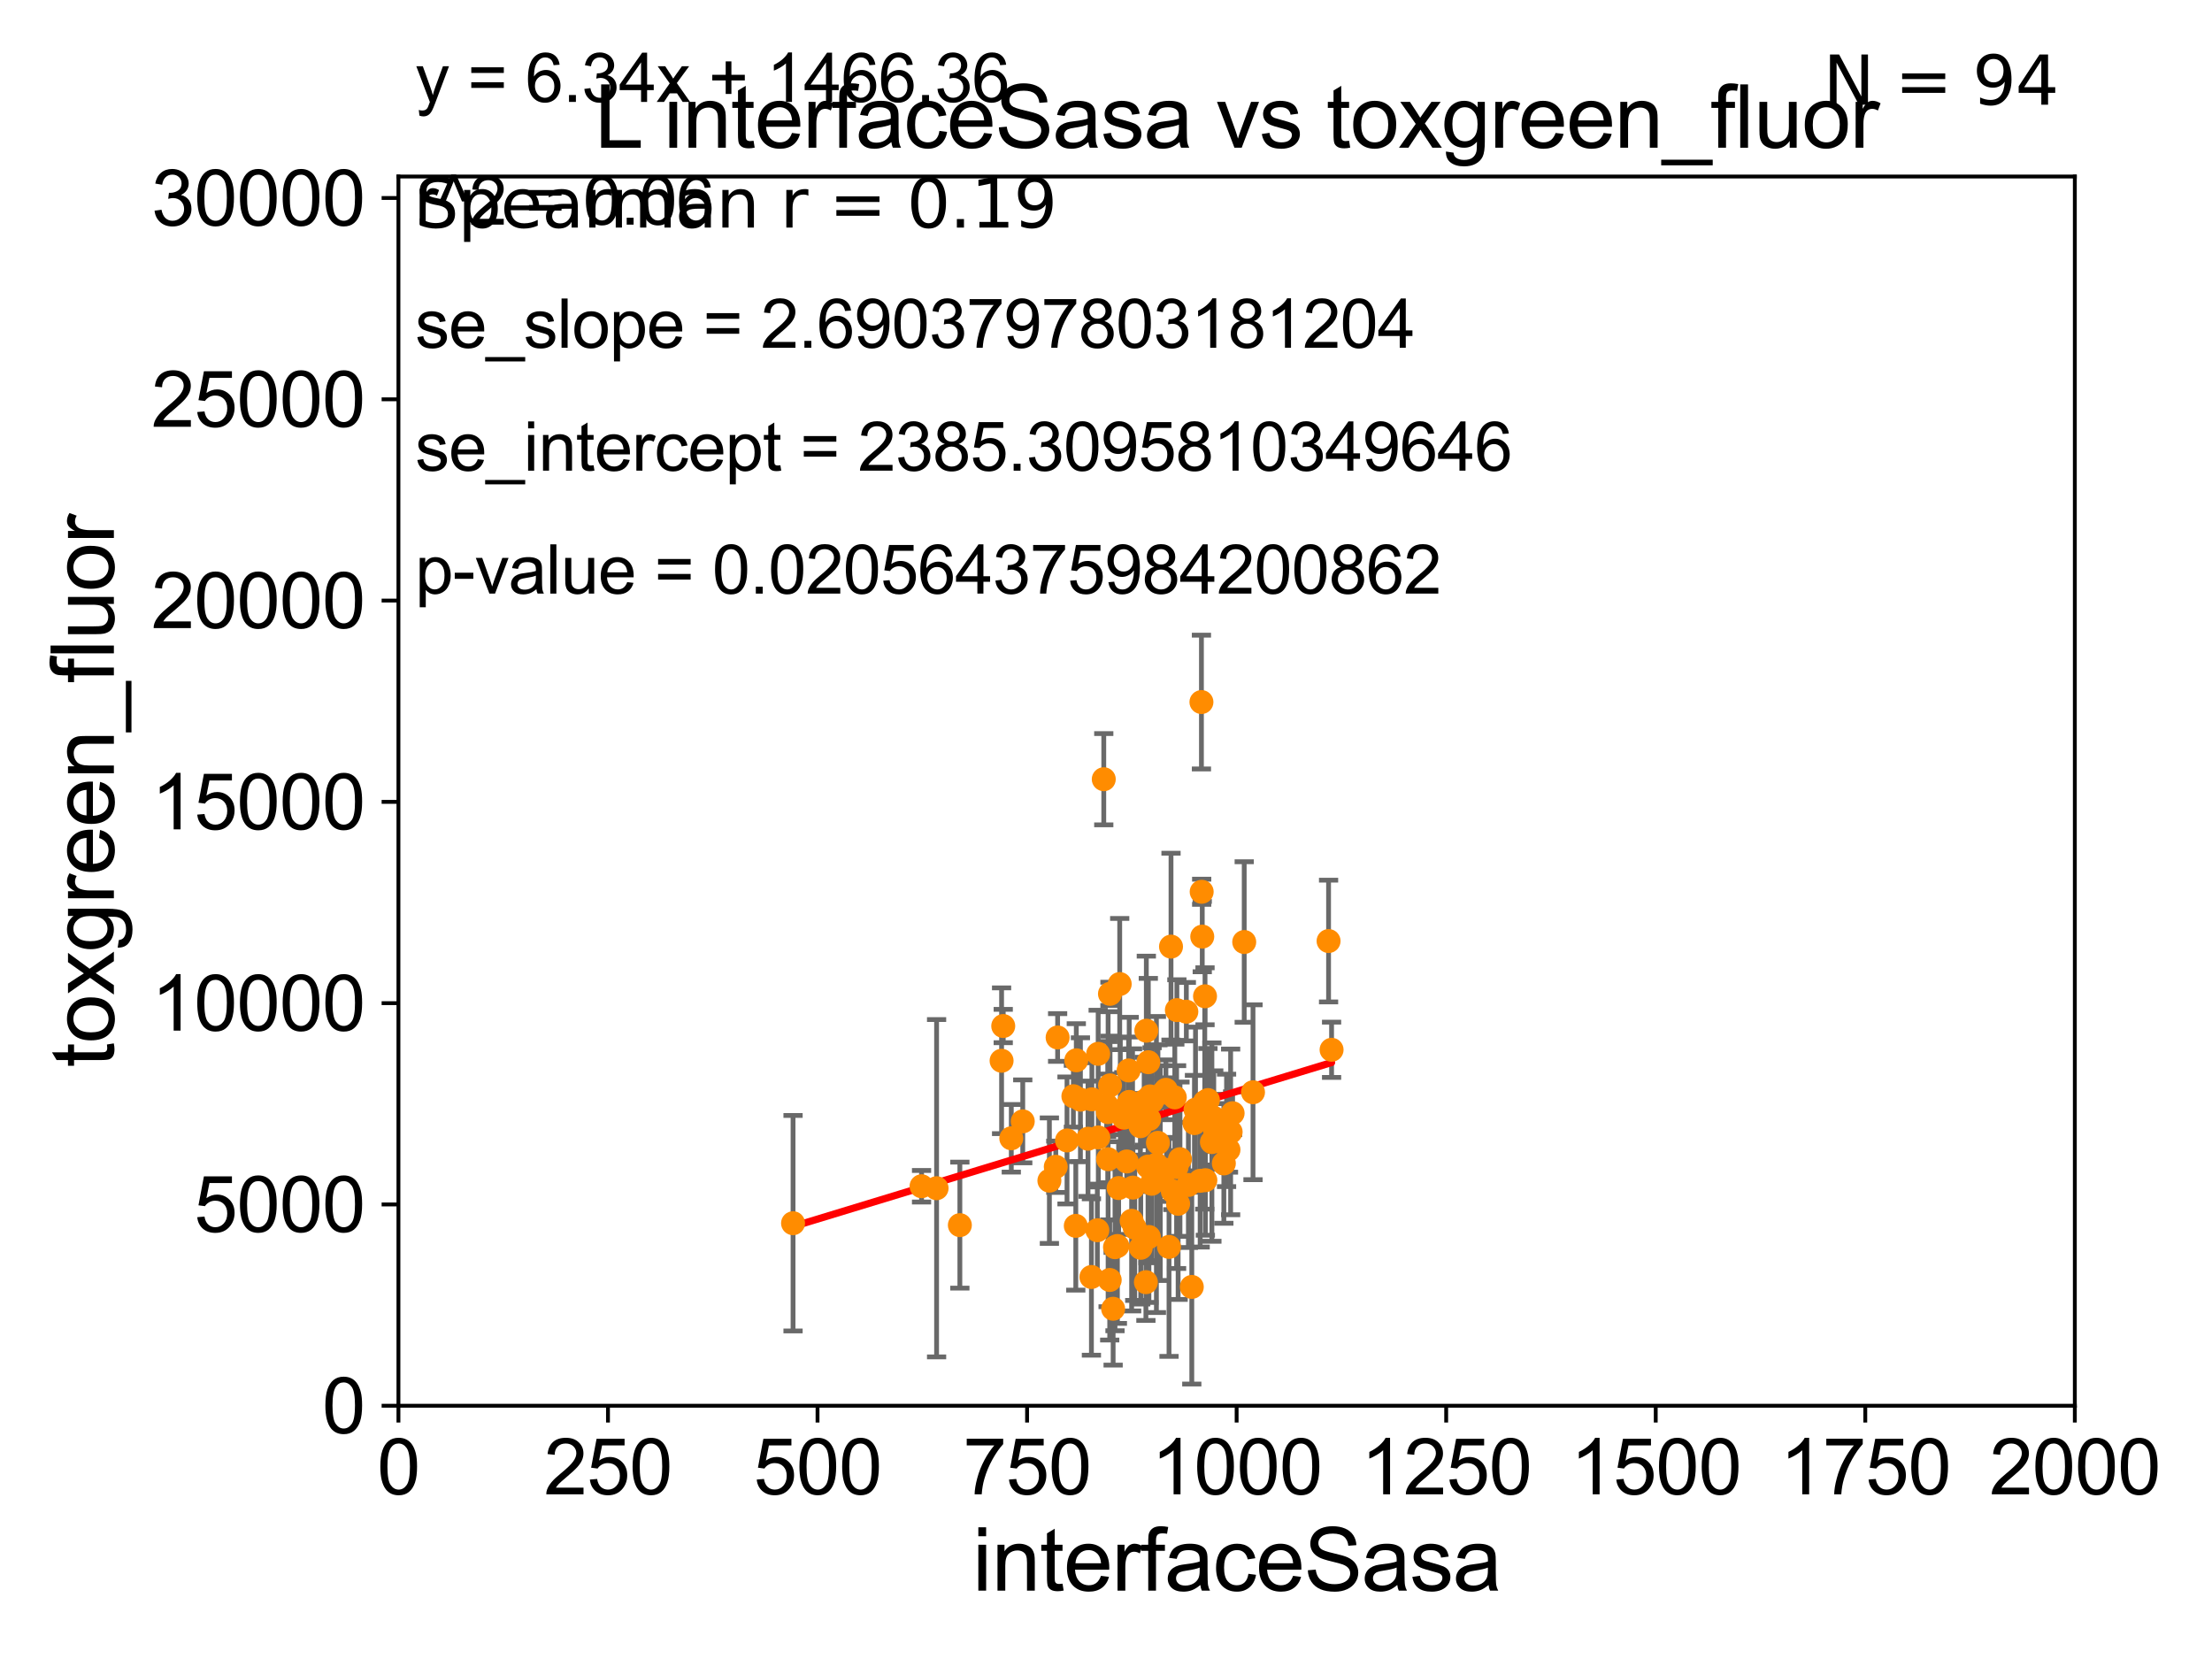 <?xml version="1.0" encoding="utf-8" standalone="no"?>
<!DOCTYPE svg PUBLIC "-//W3C//DTD SVG 1.1//EN"
  "http://www.w3.org/Graphics/SVG/1.1/DTD/svg11.dtd">
<svg xmlns:xlink="http://www.w3.org/1999/xlink" width="460.8pt" height="345.6pt" viewBox="0 0 460.8 345.6" xmlns="http://www.w3.org/2000/svg" version="1.1">
 <defs>
  <style type="text/css">*{stroke-linejoin: round; stroke-linecap: butt}</style>
 </defs>
 <g id="figure_1">
  <g id="patch_1">
   <path d="M 0 345.6 
L 460.8 345.6 
L 460.8 0 
L 0 0 
z
" style="fill: #ffffff"/>
  </g>
  <g id="axes_1">
   <g id="patch_2">
    <path d="M 83 292.84 
L 432.225 292.84 
L 432.225 36.775 
L 83 36.775 
z
" style="fill: #ffffff"/>
   </g>
   <g id="PathCollection_1">
    <defs>
     <path id="m664e53ef6e" d="M 0 1.118 
C 0.297 1.118 0.581 1 0.791 0.791 
C 1 0.581 1.118 0.297 1.118 0 
C 1.118 -0.297 1 -0.581 0.791 -0.791 
C 0.581 -1 0.297 -1.118 0 -1.118 
C -0.297 -1.118 -0.581 -1 -0.791 -0.791 
C -1 -0.581 -1.118 -0.297 -1.118 0 
C -1.118 0.297 -1 0.581 -0.791 0.791 
C -0.581 1 -0.297 1.118 0 1.118 
z
" style="stroke: #ff8c00"/>
    </defs>
    <g clip-path="url(#p2785ba38bf)">
     <use xlink:href="#m664e53ef6e" x="231.173" y="266.642" style="fill: #ff8c00; stroke: #ff8c00"/>
     <use xlink:href="#m664e53ef6e" x="228.597" y="256.28" style="fill: #ff8c00; stroke: #ff8c00"/>
     <use xlink:href="#m664e53ef6e" x="225.073" y="229.078" style="fill: #ff8c00; stroke: #ff8c00"/>
     <use xlink:href="#m664e53ef6e" x="235.741" y="254.311" style="fill: #ff8c00; stroke: #ff8c00"/>
     <use xlink:href="#m664e53ef6e" x="195.108" y="247.528" style="fill: #ff8c00; stroke: #ff8c00"/>
     <use xlink:href="#m664e53ef6e" x="226.652" y="237.221" style="fill: #ff8c00; stroke: #ff8c00"/>
     <use xlink:href="#m664e53ef6e" x="230.785" y="231.675" style="fill: #ff8c00; stroke: #ff8c00"/>
     <use xlink:href="#m664e53ef6e" x="208.993" y="213.74" style="fill: #ff8c00; stroke: #ff8c00"/>
     <use xlink:href="#m664e53ef6e" x="213.058" y="233.601" style="fill: #ff8c00; stroke: #ff8c00"/>
     <use xlink:href="#m664e53ef6e" x="224.213" y="220.879" style="fill: #ff8c00; stroke: #ff8c00"/>
     <use xlink:href="#m664e53ef6e" x="224.108" y="255.367" style="fill: #ff8c00; stroke: #ff8c00"/>
     <use xlink:href="#m664e53ef6e" x="208.648" y="220.975" style="fill: #ff8c00; stroke: #ff8c00"/>
     <use xlink:href="#m664e53ef6e" x="165.206" y="254.819" style="fill: #ff8c00; stroke: #ff8c00"/>
     <use xlink:href="#m664e53ef6e" x="191.976" y="247.117" style="fill: #ff8c00; stroke: #ff8c00"/>
     <use xlink:href="#m664e53ef6e" x="239.341" y="257.69" style="fill: #ff8c00; stroke: #ff8c00"/>
     <use xlink:href="#m664e53ef6e" x="234.118" y="232.832" style="fill: #ff8c00; stroke: #ff8c00"/>
     <use xlink:href="#m664e53ef6e" x="277.393" y="218.687" style="fill: #ff8c00; stroke: #ff8c00"/>
     <use xlink:href="#m664e53ef6e" x="248.272" y="268.09" style="fill: #ff8c00; stroke: #ff8c00"/>
     <use xlink:href="#m664e53ef6e" x="256.364" y="235.799" style="fill: #ff8c00; stroke: #ff8c00"/>
     <use xlink:href="#m664e53ef6e" x="249.048" y="231.162" style="fill: #ff8c00; stroke: #ff8c00"/>
     <use xlink:href="#m664e53ef6e" x="243.944" y="197.197" style="fill: #ff8c00; stroke: #ff8c00"/>
     <use xlink:href="#m664e53ef6e" x="242.879" y="227.026" style="fill: #ff8c00; stroke: #ff8c00"/>
     <use xlink:href="#m664e53ef6e" x="250.452" y="195.112" style="fill: #ff8c00; stroke: #ff8c00"/>
     <use xlink:href="#m664e53ef6e" x="227.363" y="266.022" style="fill: #ff8c00; stroke: #ff8c00"/>
     <use xlink:href="#m664e53ef6e" x="235.931" y="232.653" style="fill: #ff8c00; stroke: #ff8c00"/>
     <use xlink:href="#m664e53ef6e" x="235.112" y="222.993" style="fill: #ff8c00; stroke: #ff8c00"/>
     <use xlink:href="#m664e53ef6e" x="243.015" y="243.709" style="fill: #ff8c00; stroke: #ff8c00"/>
     <use xlink:href="#m664e53ef6e" x="234.719" y="241.953" style="fill: #ff8c00; stroke: #ff8c00"/>
     <use xlink:href="#m664e53ef6e" x="218.608" y="245.953" style="fill: #ff8c00; stroke: #ff8c00"/>
     <use xlink:href="#m664e53ef6e" x="231.227" y="207.033" style="fill: #ff8c00; stroke: #ff8c00"/>
     <use xlink:href="#m664e53ef6e" x="250.975" y="229.578" style="fill: #ff8c00; stroke: #ff8c00"/>
     <use xlink:href="#m664e53ef6e" x="247.137" y="210.752" style="fill: #ff8c00; stroke: #ff8c00"/>
     <use xlink:href="#m664e53ef6e" x="230.839" y="241.483" style="fill: #ff8c00; stroke: #ff8c00"/>
     <use xlink:href="#m664e53ef6e" x="239.215" y="221.277" style="fill: #ff8c00; stroke: #ff8c00"/>
     <use xlink:href="#m664e53ef6e" x="254.95" y="242.362" style="fill: #ff8c00; stroke: #ff8c00"/>
     <use xlink:href="#m664e53ef6e" x="251.634" y="229.161" style="fill: #ff8c00; stroke: #ff8c00"/>
     <use xlink:href="#m664e53ef6e" x="236.388" y="255.767" style="fill: #ff8c00; stroke: #ff8c00"/>
     <use xlink:href="#m664e53ef6e" x="229.935" y="162.325" style="fill: #ff8c00; stroke: #ff8c00"/>
     <use xlink:href="#m664e53ef6e" x="238.712" y="267.098" style="fill: #ff8c00; stroke: #ff8c00"/>
     <use xlink:href="#m664e53ef6e" x="245.164" y="210.421" style="fill: #ff8c00; stroke: #ff8c00"/>
     <use xlink:href="#m664e53ef6e" x="247.564" y="246.848" style="fill: #ff8c00; stroke: #ff8c00"/>
     <use xlink:href="#m664e53ef6e" x="243.527" y="259.755" style="fill: #ff8c00; stroke: #ff8c00"/>
     <use xlink:href="#m664e53ef6e" x="248.829" y="233.968" style="fill: #ff8c00; stroke: #ff8c00"/>
     <use xlink:href="#m664e53ef6e" x="232.274" y="259.814" style="fill: #ff8c00; stroke: #ff8c00"/>
     <use xlink:href="#m664e53ef6e" x="244.319" y="248.174" style="fill: #ff8c00; stroke: #ff8c00"/>
     <use xlink:href="#m664e53ef6e" x="235.234" y="229.544" style="fill: #ff8c00; stroke: #ff8c00"/>
     <use xlink:href="#m664e53ef6e" x="251.028" y="207.541" style="fill: #ff8c00; stroke: #ff8c00"/>
     <use xlink:href="#m664e53ef6e" x="237.637" y="259.938" style="fill: #ff8c00; stroke: #ff8c00"/>
     <use xlink:href="#m664e53ef6e" x="255.515" y="235.481" style="fill: #ff8c00; stroke: #ff8c00"/>
     <use xlink:href="#m664e53ef6e" x="228.798" y="236.956" style="fill: #ff8c00; stroke: #ff8c00"/>
     <use xlink:href="#m664e53ef6e" x="240.902" y="242.59" style="fill: #ff8c00; stroke: #ff8c00"/>
     <use xlink:href="#m664e53ef6e" x="236.011" y="247.399" style="fill: #ff8c00; stroke: #ff8c00"/>
     <use xlink:href="#m664e53ef6e" x="250.331" y="185.774" style="fill: #ff8c00; stroke: #ff8c00"/>
     <use xlink:href="#m664e53ef6e" x="251.099" y="245.857" style="fill: #ff8c00; stroke: #ff8c00"/>
     <use xlink:href="#m664e53ef6e" x="239.907" y="246.604" style="fill: #ff8c00; stroke: #ff8c00"/>
     <use xlink:href="#m664e53ef6e" x="239.154" y="243.018" style="fill: #ff8c00; stroke: #ff8c00"/>
     <use xlink:href="#m664e53ef6e" x="245.105" y="243.125" style="fill: #ff8c00; stroke: #ff8c00"/>
     <use xlink:href="#m664e53ef6e" x="238.801" y="214.712" style="fill: #ff8c00; stroke: #ff8c00"/>
     <use xlink:href="#m664e53ef6e" x="276.766" y="196.036" style="fill: #ff8c00; stroke: #ff8c00"/>
     <use xlink:href="#m664e53ef6e" x="253.162" y="235.746" style="fill: #ff8c00; stroke: #ff8c00"/>
     <use xlink:href="#m664e53ef6e" x="244.733" y="228.608" style="fill: #ff8c00; stroke: #ff8c00"/>
     <use xlink:href="#m664e53ef6e" x="239.395" y="233.131" style="fill: #ff8c00; stroke: #ff8c00"/>
     <use xlink:href="#m664e53ef6e" x="252.846" y="232.875" style="fill: #ff8c00; stroke: #ff8c00"/>
     <use xlink:href="#m664e53ef6e" x="259.194" y="196.238" style="fill: #ff8c00; stroke: #ff8c00"/>
     <use xlink:href="#m664e53ef6e" x="238.354" y="229.405" style="fill: #ff8c00; stroke: #ff8c00"/>
     <use xlink:href="#m664e53ef6e" x="233.256" y="204.994" style="fill: #ff8c00; stroke: #ff8c00"/>
     <use xlink:href="#m664e53ef6e" x="261.023" y="227.536" style="fill: #ff8c00; stroke: #ff8c00"/>
     <use xlink:href="#m664e53ef6e" x="227.462" y="229.015" style="fill: #ff8c00; stroke: #ff8c00"/>
     <use xlink:href="#m664e53ef6e" x="233.38" y="231.413" style="fill: #ff8c00; stroke: #ff8c00"/>
     <use xlink:href="#m664e53ef6e" x="210.671" y="237.127" style="fill: #ff8c00; stroke: #ff8c00"/>
     <use xlink:href="#m664e53ef6e" x="228.77" y="219.531" style="fill: #ff8c00; stroke: #ff8c00"/>
     <use xlink:href="#m664e53ef6e" x="230.542" y="230.249" style="fill: #ff8c00; stroke: #ff8c00"/>
     <use xlink:href="#m664e53ef6e" x="250.281" y="146.251" style="fill: #ff8c00; stroke: #ff8c00"/>
     <use xlink:href="#m664e53ef6e" x="240.001" y="229.387" style="fill: #ff8c00; stroke: #ff8c00"/>
     <use xlink:href="#m664e53ef6e" x="241.222" y="238.069" style="fill: #ff8c00; stroke: #ff8c00"/>
     <use xlink:href="#m664e53ef6e" x="245.81" y="241.481" style="fill: #ff8c00; stroke: #ff8c00"/>
     <use xlink:href="#m664e53ef6e" x="256.776" y="231.902" style="fill: #ff8c00; stroke: #ff8c00"/>
     <use xlink:href="#m664e53ef6e" x="233.032" y="247.495" style="fill: #ff8c00; stroke: #ff8c00"/>
     <use xlink:href="#m664e53ef6e" x="252.461" y="237.914" style="fill: #ff8c00; stroke: #ff8c00"/>
     <use xlink:href="#m664e53ef6e" x="250.015" y="245.98" style="fill: #ff8c00; stroke: #ff8c00"/>
     <use xlink:href="#m664e53ef6e" x="220.322" y="216.128" style="fill: #ff8c00; stroke: #ff8c00"/>
     <use xlink:href="#m664e53ef6e" x="237.565" y="234.612" style="fill: #ff8c00; stroke: #ff8c00"/>
     <use xlink:href="#m664e53ef6e" x="219.938" y="243.058" style="fill: #ff8c00; stroke: #ff8c00"/>
     <use xlink:href="#m664e53ef6e" x="199.957" y="255.218" style="fill: #ff8c00; stroke: #ff8c00"/>
     <use xlink:href="#m664e53ef6e" x="222.28" y="237.576" style="fill: #ff8c00; stroke: #ff8c00"/>
     <use xlink:href="#m664e53ef6e" x="231.241" y="226.101" style="fill: #ff8c00; stroke: #ff8c00"/>
     <use xlink:href="#m664e53ef6e" x="241.705" y="244.374" style="fill: #ff8c00; stroke: #ff8c00"/>
     <use xlink:href="#m664e53ef6e" x="231.887" y="272.64" style="fill: #ff8c00; stroke: #ff8c00"/>
     <use xlink:href="#m664e53ef6e" x="245.426" y="250.774" style="fill: #ff8c00; stroke: #ff8c00"/>
     <use xlink:href="#m664e53ef6e" x="242.404" y="227.609" style="fill: #ff8c00; stroke: #ff8c00"/>
     <use xlink:href="#m664e53ef6e" x="239.559" y="228.399" style="fill: #ff8c00; stroke: #ff8c00"/>
     <use xlink:href="#m664e53ef6e" x="255.914" y="239.511" style="fill: #ff8c00; stroke: #ff8c00"/>
     <use xlink:href="#m664e53ef6e" x="223.605" y="228.36" style="fill: #ff8c00; stroke: #ff8c00"/>
     <use xlink:href="#m664e53ef6e" x="232.774" y="259.566" style="fill: #ff8c00; stroke: #ff8c00"/>
    </g>
   </g>
   <g id="matplotlib.axis_1">
    <g id="xtick_1">
     <g id="line2d_1">
      <defs>
       <path id="me5a032c5d5" d="M 0 0 
L 0 3.5 
" style="stroke: #000000; stroke-width: 0.8"/>
      </defs>
      <g>
       <use xlink:href="#me5a032c5d5" x="83" y="292.84" style="stroke: #000000; stroke-width: 0.8"/>
      </g>
     </g>
     <g id="text_1">
      <!-- 0 -->
      <g transform="translate(78.551 311.293)scale(0.16 -0.16)">
       <defs>
        <path id="ArialMT-30" d="M 266 2259 
Q 266 3072 433 3567 
Q 600 4063 929 4331 
Q 1259 4600 1759 4600 
Q 2128 4600 2406 4451 
Q 2684 4303 2865 4023 
Q 3047 3744 3150 3342 
Q 3253 2941 3253 2259 
Q 3253 1453 3087 958 
Q 2922 463 2592 192 
Q 2263 -78 1759 -78 
Q 1097 -78 719 397 
Q 266 969 266 2259 
z
M 844 2259 
Q 844 1131 1108 757 
Q 1372 384 1759 384 
Q 2147 384 2411 759 
Q 2675 1134 2675 2259 
Q 2675 3391 2411 3762 
Q 2147 4134 1753 4134 
Q 1366 4134 1134 3806 
Q 844 3388 844 2259 
z
" transform="scale(0.016)"/>
       </defs>
       <use xlink:href="#ArialMT-30"/>
      </g>
     </g>
    </g>
    <g id="xtick_2">
     <g id="line2d_2">
      <g>
       <use xlink:href="#me5a032c5d5" x="126.653" y="292.84" style="stroke: #000000; stroke-width: 0.8"/>
      </g>
     </g>
     <g id="text_2">
      <!-- 250 -->
      <g transform="translate(113.307 311.293)scale(0.16 -0.16)">
       <defs>
        <path id="ArialMT-32" d="M 3222 541 
L 3222 0 
L 194 0 
Q 188 203 259 391 
Q 375 700 629 1000 
Q 884 1300 1366 1694 
Q 2113 2306 2375 2664 
Q 2638 3022 2638 3341 
Q 2638 3675 2398 3904 
Q 2159 4134 1775 4134 
Q 1369 4134 1125 3890 
Q 881 3647 878 3216 
L 300 3275 
Q 359 3922 746 4261 
Q 1134 4600 1788 4600 
Q 2447 4600 2831 4234 
Q 3216 3869 3216 3328 
Q 3216 3053 3103 2787 
Q 2991 2522 2730 2228 
Q 2469 1934 1863 1422 
Q 1356 997 1212 845 
Q 1069 694 975 541 
L 3222 541 
z
" transform="scale(0.016)"/>
        <path id="ArialMT-35" d="M 266 1200 
L 856 1250 
Q 922 819 1161 601 
Q 1400 384 1738 384 
Q 2144 384 2425 690 
Q 2706 997 2706 1503 
Q 2706 1984 2436 2262 
Q 2166 2541 1728 2541 
Q 1456 2541 1237 2417 
Q 1019 2294 894 2097 
L 366 2166 
L 809 4519 
L 3088 4519 
L 3088 3981 
L 1259 3981 
L 1013 2750 
Q 1425 3038 1878 3038 
Q 2478 3038 2890 2622 
Q 3303 2206 3303 1553 
Q 3303 931 2941 478 
Q 2500 -78 1738 -78 
Q 1113 -78 717 272 
Q 322 622 266 1200 
z
" transform="scale(0.016)"/>
       </defs>
       <use xlink:href="#ArialMT-32"/>
       <use xlink:href="#ArialMT-35" x="55.615"/>
       <use xlink:href="#ArialMT-30" x="111.23"/>
      </g>
     </g>
    </g>
    <g id="xtick_3">
     <g id="line2d_3">
      <g>
       <use xlink:href="#me5a032c5d5" x="170.306" y="292.84" style="stroke: #000000; stroke-width: 0.8"/>
      </g>
     </g>
     <g id="text_3">
      <!-- 500 -->
      <g transform="translate(156.96 311.293)scale(0.16 -0.16)">
       <use xlink:href="#ArialMT-35"/>
       <use xlink:href="#ArialMT-30" x="55.615"/>
       <use xlink:href="#ArialMT-30" x="111.23"/>
      </g>
     </g>
    </g>
    <g id="xtick_4">
     <g id="line2d_4">
      <g>
       <use xlink:href="#me5a032c5d5" x="213.959" y="292.84" style="stroke: #000000; stroke-width: 0.8"/>
      </g>
     </g>
     <g id="text_4">
      <!-- 750 -->
      <g transform="translate(200.613 311.293)scale(0.16 -0.16)">
       <defs>
        <path id="ArialMT-37" d="M 303 3981 
L 303 4522 
L 3269 4522 
L 3269 4084 
Q 2831 3619 2401 2847 
Q 1972 2075 1738 1259 
Q 1569 684 1522 0 
L 944 0 
Q 953 541 1156 1306 
Q 1359 2072 1739 2783 
Q 2119 3494 2547 3981 
L 303 3981 
z
" transform="scale(0.016)"/>
       </defs>
       <use xlink:href="#ArialMT-37"/>
       <use xlink:href="#ArialMT-35" x="55.615"/>
       <use xlink:href="#ArialMT-30" x="111.23"/>
      </g>
     </g>
    </g>
    <g id="xtick_5">
     <g id="line2d_5">
      <g>
       <use xlink:href="#me5a032c5d5" x="257.613" y="292.84" style="stroke: #000000; stroke-width: 0.8"/>
      </g>
     </g>
     <g id="text_5">
      <!-- 1000 -->
      <g transform="translate(239.817 311.293)scale(0.16 -0.16)">
       <defs>
        <path id="ArialMT-31" d="M 2384 0 
L 1822 0 
L 1822 3584 
Q 1619 3391 1289 3197 
Q 959 3003 697 2906 
L 697 3450 
Q 1169 3672 1522 3987 
Q 1875 4303 2022 4600 
L 2384 4600 
L 2384 0 
z
" transform="scale(0.016)"/>
       </defs>
       <use xlink:href="#ArialMT-31"/>
       <use xlink:href="#ArialMT-30" x="55.615"/>
       <use xlink:href="#ArialMT-30" x="111.23"/>
       <use xlink:href="#ArialMT-30" x="166.846"/>
      </g>
     </g>
    </g>
    <g id="xtick_6">
     <g id="line2d_6">
      <g>
       <use xlink:href="#me5a032c5d5" x="301.266" y="292.84" style="stroke: #000000; stroke-width: 0.8"/>
      </g>
     </g>
     <g id="text_6">
      <!-- 1250 -->
      <g transform="translate(283.471 311.293)scale(0.16 -0.16)">
       <use xlink:href="#ArialMT-31"/>
       <use xlink:href="#ArialMT-32" x="55.615"/>
       <use xlink:href="#ArialMT-35" x="111.23"/>
       <use xlink:href="#ArialMT-30" x="166.846"/>
      </g>
     </g>
    </g>
    <g id="xtick_7">
     <g id="line2d_7">
      <g>
       <use xlink:href="#me5a032c5d5" x="344.919" y="292.84" style="stroke: #000000; stroke-width: 0.8"/>
      </g>
     </g>
     <g id="text_7">
      <!-- 1500 -->
      <g transform="translate(327.124 311.293)scale(0.16 -0.16)">
       <use xlink:href="#ArialMT-31"/>
       <use xlink:href="#ArialMT-35" x="55.615"/>
       <use xlink:href="#ArialMT-30" x="111.23"/>
       <use xlink:href="#ArialMT-30" x="166.846"/>
      </g>
     </g>
    </g>
    <g id="xtick_8">
     <g id="line2d_8">
      <g>
       <use xlink:href="#me5a032c5d5" x="388.572" y="292.84" style="stroke: #000000; stroke-width: 0.8"/>
      </g>
     </g>
     <g id="text_8">
      <!-- 1750 -->
      <g transform="translate(370.777 311.293)scale(0.16 -0.16)">
       <use xlink:href="#ArialMT-31"/>
       <use xlink:href="#ArialMT-37" x="55.615"/>
       <use xlink:href="#ArialMT-35" x="111.23"/>
       <use xlink:href="#ArialMT-30" x="166.846"/>
      </g>
     </g>
    </g>
    <g id="xtick_9">
     <g id="line2d_9">
      <g>
       <use xlink:href="#me5a032c5d5" x="432.225" y="292.84" style="stroke: #000000; stroke-width: 0.8"/>
      </g>
     </g>
     <g id="text_9">
      <!-- 2000 -->
      <g transform="translate(414.43 311.293)scale(0.16 -0.16)">
       <use xlink:href="#ArialMT-32"/>
       <use xlink:href="#ArialMT-30" x="55.615"/>
       <use xlink:href="#ArialMT-30" x="111.23"/>
       <use xlink:href="#ArialMT-30" x="166.846"/>
      </g>
     </g>
    </g>
    <g id="text_10">
     <!-- interfaceSasa -->
     <g transform="translate(202.583 331.357)scale(0.18 -0.18)">
      <defs>
       <path id="ArialMT-69" d="M 425 3934 
L 425 4581 
L 988 4581 
L 988 3934 
L 425 3934 
z
M 425 0 
L 425 3319 
L 988 3319 
L 988 0 
L 425 0 
z
" transform="scale(0.016)"/>
       <path id="ArialMT-6e" d="M 422 0 
L 422 3319 
L 928 3319 
L 928 2847 
Q 1294 3394 1984 3394 
Q 2284 3394 2536 3286 
Q 2788 3178 2913 3003 
Q 3038 2828 3088 2588 
Q 3119 2431 3119 2041 
L 3119 0 
L 2556 0 
L 2556 2019 
Q 2556 2363 2490 2533 
Q 2425 2703 2258 2804 
Q 2091 2906 1866 2906 
Q 1506 2906 1245 2678 
Q 984 2450 984 1813 
L 984 0 
L 422 0 
z
" transform="scale(0.016)"/>
       <path id="ArialMT-74" d="M 1650 503 
L 1731 6 
Q 1494 -44 1306 -44 
Q 1000 -44 831 53 
Q 663 150 594 308 
Q 525 466 525 972 
L 525 2881 
L 113 2881 
L 113 3319 
L 525 3319 
L 525 4141 
L 1084 4478 
L 1084 3319 
L 1650 3319 
L 1650 2881 
L 1084 2881 
L 1084 941 
Q 1084 700 1114 631 
Q 1144 563 1211 522 
Q 1278 481 1403 481 
Q 1497 481 1650 503 
z
" transform="scale(0.016)"/>
       <path id="ArialMT-65" d="M 2694 1069 
L 3275 997 
Q 3138 488 2766 206 
Q 2394 -75 1816 -75 
Q 1088 -75 661 373 
Q 234 822 234 1631 
Q 234 2469 665 2931 
Q 1097 3394 1784 3394 
Q 2450 3394 2872 2941 
Q 3294 2488 3294 1666 
Q 3294 1616 3291 1516 
L 816 1516 
Q 847 969 1125 678 
Q 1403 388 1819 388 
Q 2128 388 2347 550 
Q 2566 713 2694 1069 
z
M 847 1978 
L 2700 1978 
Q 2663 2397 2488 2606 
Q 2219 2931 1791 2931 
Q 1403 2931 1139 2672 
Q 875 2413 847 1978 
z
" transform="scale(0.016)"/>
       <path id="ArialMT-72" d="M 416 0 
L 416 3319 
L 922 3319 
L 922 2816 
Q 1116 3169 1280 3281 
Q 1444 3394 1641 3394 
Q 1925 3394 2219 3213 
L 2025 2691 
Q 1819 2813 1613 2813 
Q 1428 2813 1281 2702 
Q 1134 2591 1072 2394 
Q 978 2094 978 1738 
L 978 0 
L 416 0 
z
" transform="scale(0.016)"/>
       <path id="ArialMT-66" d="M 556 0 
L 556 2881 
L 59 2881 
L 59 3319 
L 556 3319 
L 556 3672 
Q 556 4006 616 4169 
Q 697 4388 901 4523 
Q 1106 4659 1475 4659 
Q 1713 4659 2000 4603 
L 1916 4113 
Q 1741 4144 1584 4144 
Q 1328 4144 1222 4034 
Q 1116 3925 1116 3625 
L 1116 3319 
L 1763 3319 
L 1763 2881 
L 1116 2881 
L 1116 0 
L 556 0 
z
" transform="scale(0.016)"/>
       <path id="ArialMT-61" d="M 2588 409 
Q 2275 144 1986 34 
Q 1697 -75 1366 -75 
Q 819 -75 525 192 
Q 231 459 231 875 
Q 231 1119 342 1320 
Q 453 1522 633 1644 
Q 813 1766 1038 1828 
Q 1203 1872 1538 1913 
Q 2219 1994 2541 2106 
Q 2544 2222 2544 2253 
Q 2544 2597 2384 2738 
Q 2169 2928 1744 2928 
Q 1347 2928 1158 2789 
Q 969 2650 878 2297 
L 328 2372 
Q 403 2725 575 2942 
Q 747 3159 1072 3276 
Q 1397 3394 1825 3394 
Q 2250 3394 2515 3294 
Q 2781 3194 2906 3042 
Q 3031 2891 3081 2659 
Q 3109 2516 3109 2141 
L 3109 1391 
Q 3109 606 3145 398 
Q 3181 191 3288 0 
L 2700 0 
Q 2613 175 2588 409 
z
M 2541 1666 
Q 2234 1541 1622 1453 
Q 1275 1403 1131 1340 
Q 988 1278 909 1158 
Q 831 1038 831 891 
Q 831 666 1001 516 
Q 1172 366 1500 366 
Q 1825 366 2078 508 
Q 2331 650 2450 897 
Q 2541 1088 2541 1459 
L 2541 1666 
z
" transform="scale(0.016)"/>
       <path id="ArialMT-63" d="M 2588 1216 
L 3141 1144 
Q 3050 572 2676 248 
Q 2303 -75 1759 -75 
Q 1078 -75 664 370 
Q 250 816 250 1647 
Q 250 2184 428 2587 
Q 606 2991 970 3192 
Q 1334 3394 1763 3394 
Q 2303 3394 2647 3120 
Q 2991 2847 3088 2344 
L 2541 2259 
Q 2463 2594 2264 2762 
Q 2066 2931 1784 2931 
Q 1359 2931 1093 2626 
Q 828 2322 828 1663 
Q 828 994 1084 691 
Q 1341 388 1753 388 
Q 2084 388 2306 591 
Q 2528 794 2588 1216 
z
" transform="scale(0.016)"/>
       <path id="ArialMT-53" d="M 288 1472 
L 859 1522 
Q 900 1178 1048 958 
Q 1197 738 1509 602 
Q 1822 466 2213 466 
Q 2559 466 2825 569 
Q 3091 672 3220 851 
Q 3350 1031 3350 1244 
Q 3350 1459 3225 1620 
Q 3100 1781 2813 1891 
Q 2628 1963 1997 2114 
Q 1366 2266 1113 2400 
Q 784 2572 623 2826 
Q 463 3081 463 3397 
Q 463 3744 659 4045 
Q 856 4347 1234 4503 
Q 1613 4659 2075 4659 
Q 2584 4659 2973 4495 
Q 3363 4331 3572 4012 
Q 3781 3694 3797 3291 
L 3216 3247 
Q 3169 3681 2898 3903 
Q 2628 4125 2100 4125 
Q 1550 4125 1298 3923 
Q 1047 3722 1047 3438 
Q 1047 3191 1225 3031 
Q 1400 2872 2139 2705 
Q 2878 2538 3153 2413 
Q 3553 2228 3743 1945 
Q 3934 1663 3934 1294 
Q 3934 928 3725 604 
Q 3516 281 3123 101 
Q 2731 -78 2241 -78 
Q 1619 -78 1198 103 
Q 778 284 539 648 
Q 300 1013 288 1472 
z
" transform="scale(0.016)"/>
       <path id="ArialMT-73" d="M 197 991 
L 753 1078 
Q 800 744 1014 566 
Q 1228 388 1613 388 
Q 2000 388 2187 545 
Q 2375 703 2375 916 
Q 2375 1106 2209 1216 
Q 2094 1291 1634 1406 
Q 1016 1563 777 1677 
Q 538 1791 414 1992 
Q 291 2194 291 2438 
Q 291 2659 392 2848 
Q 494 3038 669 3163 
Q 800 3259 1026 3326 
Q 1253 3394 1513 3394 
Q 1903 3394 2198 3281 
Q 2494 3169 2634 2976 
Q 2775 2784 2828 2463 
L 2278 2388 
Q 2241 2644 2061 2787 
Q 1881 2931 1553 2931 
Q 1166 2931 1000 2803 
Q 834 2675 834 2503 
Q 834 2394 903 2306 
Q 972 2216 1119 2156 
Q 1203 2125 1616 2013 
Q 2213 1853 2448 1751 
Q 2684 1650 2818 1456 
Q 2953 1263 2953 975 
Q 2953 694 2789 445 
Q 2625 197 2315 61 
Q 2006 -75 1616 -75 
Q 969 -75 630 194 
Q 291 463 197 991 
z
" transform="scale(0.016)"/>
      </defs>
      <use xlink:href="#ArialMT-69"/>
      <use xlink:href="#ArialMT-6e" x="22.217"/>
      <use xlink:href="#ArialMT-74" x="77.832"/>
      <use xlink:href="#ArialMT-65" x="105.615"/>
      <use xlink:href="#ArialMT-72" x="161.23"/>
      <use xlink:href="#ArialMT-66" x="194.531"/>
      <use xlink:href="#ArialMT-61" x="222.314"/>
      <use xlink:href="#ArialMT-63" x="277.93"/>
      <use xlink:href="#ArialMT-65" x="327.93"/>
      <use xlink:href="#ArialMT-53" x="383.545"/>
      <use xlink:href="#ArialMT-61" x="450.244"/>
      <use xlink:href="#ArialMT-73" x="505.859"/>
      <use xlink:href="#ArialMT-61" x="555.859"/>
     </g>
    </g>
   </g>
   <g id="matplotlib.axis_2">
    <g id="ytick_1">
     <g id="line2d_10">
      <defs>
       <path id="m3538f1ce4d" d="M 0 0 
L -3.5 0 
" style="stroke: #000000; stroke-width: 0.8"/>
      </defs>
      <g>
       <use xlink:href="#m3538f1ce4d" x="83" y="292.84" style="stroke: #000000; stroke-width: 0.8"/>
      </g>
     </g>
     <g id="text_11">
      <!-- 0 -->
      <g transform="translate(67.103 298.566)scale(0.16 -0.16)">
       <use xlink:href="#ArialMT-30"/>
      </g>
     </g>
    </g>
    <g id="ytick_2">
     <g id="line2d_11">
      <g>
       <use xlink:href="#m3538f1ce4d" x="83" y="250.908" style="stroke: #000000; stroke-width: 0.8"/>
      </g>
     </g>
     <g id="text_12">
      <!-- 5000 -->
      <g transform="translate(40.41 256.634)scale(0.16 -0.16)">
       <use xlink:href="#ArialMT-35"/>
       <use xlink:href="#ArialMT-30" x="55.615"/>
       <use xlink:href="#ArialMT-30" x="111.23"/>
       <use xlink:href="#ArialMT-30" x="166.846"/>
      </g>
     </g>
    </g>
    <g id="ytick_3">
     <g id="line2d_12">
      <g>
       <use xlink:href="#m3538f1ce4d" x="83" y="208.976" style="stroke: #000000; stroke-width: 0.8"/>
      </g>
     </g>
     <g id="text_13">
      <!-- 10000 -->
      <g transform="translate(31.512 214.702)scale(0.16 -0.16)">
       <use xlink:href="#ArialMT-31"/>
       <use xlink:href="#ArialMT-30" x="55.615"/>
       <use xlink:href="#ArialMT-30" x="111.23"/>
       <use xlink:href="#ArialMT-30" x="166.846"/>
       <use xlink:href="#ArialMT-30" x="222.461"/>
      </g>
     </g>
    </g>
    <g id="ytick_4">
     <g id="line2d_13">
      <g>
       <use xlink:href="#m3538f1ce4d" x="83" y="167.043" style="stroke: #000000; stroke-width: 0.8"/>
      </g>
     </g>
     <g id="text_14">
      <!-- 15000 -->
      <g transform="translate(31.512 172.77)scale(0.16 -0.16)">
       <use xlink:href="#ArialMT-31"/>
       <use xlink:href="#ArialMT-35" x="55.615"/>
       <use xlink:href="#ArialMT-30" x="111.23"/>
       <use xlink:href="#ArialMT-30" x="166.846"/>
       <use xlink:href="#ArialMT-30" x="222.461"/>
      </g>
     </g>
    </g>
    <g id="ytick_5">
     <g id="line2d_14">
      <g>
       <use xlink:href="#m3538f1ce4d" x="83" y="125.111" style="stroke: #000000; stroke-width: 0.8"/>
      </g>
     </g>
     <g id="text_15">
      <!-- 20000 -->
      <g transform="translate(31.512 130.837)scale(0.16 -0.16)">
       <use xlink:href="#ArialMT-32"/>
       <use xlink:href="#ArialMT-30" x="55.615"/>
       <use xlink:href="#ArialMT-30" x="111.23"/>
       <use xlink:href="#ArialMT-30" x="166.846"/>
       <use xlink:href="#ArialMT-30" x="222.461"/>
      </g>
     </g>
    </g>
    <g id="ytick_6">
     <g id="line2d_15">
      <g>
       <use xlink:href="#m3538f1ce4d" x="83" y="83.179" style="stroke: #000000; stroke-width: 0.8"/>
      </g>
     </g>
     <g id="text_16">
      <!-- 25000 -->
      <g transform="translate(31.512 88.905)scale(0.16 -0.16)">
       <use xlink:href="#ArialMT-32"/>
       <use xlink:href="#ArialMT-35" x="55.615"/>
       <use xlink:href="#ArialMT-30" x="111.23"/>
       <use xlink:href="#ArialMT-30" x="166.846"/>
       <use xlink:href="#ArialMT-30" x="222.461"/>
      </g>
     </g>
    </g>
    <g id="ytick_7">
     <g id="line2d_16">
      <g>
       <use xlink:href="#m3538f1ce4d" x="83" y="41.247" style="stroke: #000000; stroke-width: 0.8"/>
      </g>
     </g>
     <g id="text_17">
      <!-- 30000 -->
      <g transform="translate(31.512 46.973)scale(0.16 -0.16)">
       <defs>
        <path id="ArialMT-33" d="M 269 1209 
L 831 1284 
Q 928 806 1161 595 
Q 1394 384 1728 384 
Q 2125 384 2398 659 
Q 2672 934 2672 1341 
Q 2672 1728 2419 1979 
Q 2166 2231 1775 2231 
Q 1616 2231 1378 2169 
L 1441 2663 
Q 1497 2656 1531 2656 
Q 1891 2656 2178 2843 
Q 2466 3031 2466 3422 
Q 2466 3731 2256 3934 
Q 2047 4138 1716 4138 
Q 1388 4138 1169 3931 
Q 950 3725 888 3313 
L 325 3413 
Q 428 3978 793 4289 
Q 1159 4600 1703 4600 
Q 2078 4600 2393 4439 
Q 2709 4278 2876 4000 
Q 3044 3722 3044 3409 
Q 3044 3113 2884 2869 
Q 2725 2625 2413 2481 
Q 2819 2388 3044 2092 
Q 3269 1797 3269 1353 
Q 3269 753 2831 336 
Q 2394 -81 1725 -81 
Q 1122 -81 723 278 
Q 325 638 269 1209 
z
" transform="scale(0.016)"/>
       </defs>
       <use xlink:href="#ArialMT-33"/>
       <use xlink:href="#ArialMT-30" x="55.615"/>
       <use xlink:href="#ArialMT-30" x="111.23"/>
       <use xlink:href="#ArialMT-30" x="166.846"/>
       <use xlink:href="#ArialMT-30" x="222.461"/>
      </g>
     </g>
    </g>
    <g id="text_18">
     <!-- toxgreen_fluor -->
     <g transform="translate(23.724 222.34)rotate(-90)scale(0.18 -0.18)">
      <defs>
       <path id="ArialMT-6f" d="M 213 1659 
Q 213 2581 725 3025 
Q 1153 3394 1769 3394 
Q 2453 3394 2887 2945 
Q 3322 2497 3322 1706 
Q 3322 1066 3130 698 
Q 2938 331 2570 128 
Q 2203 -75 1769 -75 
Q 1072 -75 642 372 
Q 213 819 213 1659 
z
M 791 1659 
Q 791 1022 1069 705 
Q 1347 388 1769 388 
Q 2188 388 2466 706 
Q 2744 1025 2744 1678 
Q 2744 2294 2464 2611 
Q 2184 2928 1769 2928 
Q 1347 2928 1069 2612 
Q 791 2297 791 1659 
z
" transform="scale(0.016)"/>
       <path id="ArialMT-78" d="M 47 0 
L 1259 1725 
L 138 3319 
L 841 3319 
L 1350 2541 
Q 1494 2319 1581 2169 
Q 1719 2375 1834 2534 
L 2394 3319 
L 3066 3319 
L 1919 1756 
L 3153 0 
L 2463 0 
L 1781 1031 
L 1600 1309 
L 728 0 
L 47 0 
z
" transform="scale(0.016)"/>
       <path id="ArialMT-67" d="M 319 -275 
L 866 -356 
Q 900 -609 1056 -725 
Q 1266 -881 1628 -881 
Q 2019 -881 2231 -725 
Q 2444 -569 2519 -288 
Q 2563 -116 2559 434 
Q 2191 0 1641 0 
Q 956 0 581 494 
Q 206 988 206 1678 
Q 206 2153 378 2554 
Q 550 2956 876 3175 
Q 1203 3394 1644 3394 
Q 2231 3394 2613 2919 
L 2613 3319 
L 3131 3319 
L 3131 450 
Q 3131 -325 2973 -648 
Q 2816 -972 2473 -1159 
Q 2131 -1347 1631 -1347 
Q 1038 -1347 672 -1080 
Q 306 -813 319 -275 
z
M 784 1719 
Q 784 1066 1043 766 
Q 1303 466 1694 466 
Q 2081 466 2343 764 
Q 2606 1063 2606 1700 
Q 2606 2309 2336 2618 
Q 2066 2928 1684 2928 
Q 1309 2928 1046 2623 
Q 784 2319 784 1719 
z
" transform="scale(0.016)"/>
       <path id="ArialMT-5f" d="M -97 -1272 
L -97 -866 
L 3631 -866 
L 3631 -1272 
L -97 -1272 
z
" transform="scale(0.016)"/>
       <path id="ArialMT-6c" d="M 409 0 
L 409 4581 
L 972 4581 
L 972 0 
L 409 0 
z
" transform="scale(0.016)"/>
       <path id="ArialMT-75" d="M 2597 0 
L 2597 488 
Q 2209 -75 1544 -75 
Q 1250 -75 995 37 
Q 741 150 617 320 
Q 494 491 444 738 
Q 409 903 409 1263 
L 409 3319 
L 972 3319 
L 972 1478 
Q 972 1038 1006 884 
Q 1059 663 1231 536 
Q 1403 409 1656 409 
Q 1909 409 2131 539 
Q 2353 669 2445 892 
Q 2538 1116 2538 1541 
L 2538 3319 
L 3100 3319 
L 3100 0 
L 2597 0 
z
" transform="scale(0.016)"/>
      </defs>
      <use xlink:href="#ArialMT-74"/>
      <use xlink:href="#ArialMT-6f" x="27.783"/>
      <use xlink:href="#ArialMT-78" x="83.398"/>
      <use xlink:href="#ArialMT-67" x="133.398"/>
      <use xlink:href="#ArialMT-72" x="189.014"/>
      <use xlink:href="#ArialMT-65" x="222.314"/>
      <use xlink:href="#ArialMT-65" x="277.93"/>
      <use xlink:href="#ArialMT-6e" x="333.545"/>
      <use xlink:href="#ArialMT-5f" x="389.16"/>
      <use xlink:href="#ArialMT-66" x="444.775"/>
      <use xlink:href="#ArialMT-6c" x="472.559"/>
      <use xlink:href="#ArialMT-75" x="494.775"/>
      <use xlink:href="#ArialMT-6f" x="550.391"/>
      <use xlink:href="#ArialMT-72" x="606.006"/>
     </g>
    </g>
   </g>
   <g id="LineCollection_1">
    <path d="M 231.173 279.154 
L 231.173 254.13 
" clip-path="url(#p2785ba38bf)" style="fill: none; stroke: #696969"/>
    <path d="M 228.597 265.296 
L 228.597 247.264 
" clip-path="url(#p2785ba38bf)" style="fill: none; stroke: #696969"/>
    <path d="M 225.073 241.968 
L 225.073 216.188 
" clip-path="url(#p2785ba38bf)" style="fill: none; stroke: #696969"/>
    <path d="M 235.741 273.098 
L 235.741 235.523 
" clip-path="url(#p2785ba38bf)" style="fill: none; stroke: #696969"/>
    <path d="M 195.108 282.664 
L 195.108 212.393 
" clip-path="url(#p2785ba38bf)" style="fill: none; stroke: #696969"/>
    <path d="M 226.652 249.229 
L 226.652 225.214 
" clip-path="url(#p2785ba38bf)" style="fill: none; stroke: #696969"/>
    <path d="M 230.785 246.382 
L 230.785 216.968 
" clip-path="url(#p2785ba38bf)" style="fill: none; stroke: #696969"/>
    <path d="M 208.993 217.216 
L 208.993 210.264 
" clip-path="url(#p2785ba38bf)" style="fill: none; stroke: #696969"/>
    <path d="M 213.058 242.241 
L 213.058 224.961 
" clip-path="url(#p2785ba38bf)" style="fill: none; stroke: #696969"/>
    <path d="M 224.213 228.509 
L 224.213 213.248 
" clip-path="url(#p2785ba38bf)" style="fill: none; stroke: #696969"/>
    <path d="M 224.108 268.755 
L 224.108 241.979 
" clip-path="url(#p2785ba38bf)" style="fill: none; stroke: #696969"/>
    <path d="M 208.648 236.156 
L 208.648 205.795 
" clip-path="url(#p2785ba38bf)" style="fill: none; stroke: #696969"/>
    <path d="M 165.206 277.264 
L 165.206 232.374 
" clip-path="url(#p2785ba38bf)" style="fill: none; stroke: #696969"/>
    <path d="M 191.976 250.403 
L 191.976 243.831 
" clip-path="url(#p2785ba38bf)" style="fill: none; stroke: #696969"/>
    <path d="M 239.341 271.32 
L 239.341 244.061 
" clip-path="url(#p2785ba38bf)" style="fill: none; stroke: #696969"/>
    <path d="M 234.118 242.228 
L 234.118 223.436 
" clip-path="url(#p2785ba38bf)" style="fill: none; stroke: #696969"/>
    <path d="M 277.393 224.444 
L 277.393 212.93 
" clip-path="url(#p2785ba38bf)" style="fill: none; stroke: #696969"/>
    <path d="M 248.272 288.317 
L 248.272 247.863 
" clip-path="url(#p2785ba38bf)" style="fill: none; stroke: #696969"/>
    <path d="M 256.364 253.056 
L 256.364 218.541 
" clip-path="url(#p2785ba38bf)" style="fill: none; stroke: #696969"/>
    <path d="M 249.048 248.359 
L 249.048 213.964 
" clip-path="url(#p2785ba38bf)" style="fill: none; stroke: #696969"/>
    <path d="M 243.944 216.654 
L 243.944 177.741 
" clip-path="url(#p2785ba38bf)" style="fill: none; stroke: #696969"/>
    <path d="M 242.879 233.259 
L 242.879 220.793 
" clip-path="url(#p2785ba38bf)" style="fill: none; stroke: #696969"/>
    <path d="M 250.452 202.432 
L 250.452 187.792 
" clip-path="url(#p2785ba38bf)" style="fill: none; stroke: #696969"/>
    <path d="M 227.363 282.311 
L 227.363 249.733 
" clip-path="url(#p2785ba38bf)" style="fill: none; stroke: #696969"/>
    <path d="M 235.931 246.814 
L 235.931 218.493 
" clip-path="url(#p2785ba38bf)" style="fill: none; stroke: #696969"/>
    <path d="M 235.112 229.957 
L 235.112 216.028 
" clip-path="url(#p2785ba38bf)" style="fill: none; stroke: #696969"/>
    <path d="M 243.015 250.268 
L 243.015 237.149 
" clip-path="url(#p2785ba38bf)" style="fill: none; stroke: #696969"/>
    <path d="M 234.719 248.508 
L 234.719 235.399 
" clip-path="url(#p2785ba38bf)" style="fill: none; stroke: #696969"/>
    <path d="M 218.608 259.022 
L 218.608 232.884 
" clip-path="url(#p2785ba38bf)" style="fill: none; stroke: #696969"/>
    <path d="M 231.227 209.454 
L 231.227 204.613 
" clip-path="url(#p2785ba38bf)" style="fill: none; stroke: #696969"/>
    <path d="M 250.975 251.888 
L 250.975 207.268 
" clip-path="url(#p2785ba38bf)" style="fill: none; stroke: #696969"/>
    <path d="M 247.137 216.838 
L 247.137 204.666 
" clip-path="url(#p2785ba38bf)" style="fill: none; stroke: #696969"/>
    <path d="M 230.839 272.212 
L 230.839 210.753 
" clip-path="url(#p2785ba38bf)" style="fill: none; stroke: #696969"/>
    <path d="M 239.215 238.738 
L 239.215 203.815 
" clip-path="url(#p2785ba38bf)" style="fill: none; stroke: #696969"/>
    <path d="M 254.95 254.827 
L 254.95 229.897 
" clip-path="url(#p2785ba38bf)" style="fill: none; stroke: #696969"/>
    <path d="M 251.634 239.892 
L 251.634 218.429 
" clip-path="url(#p2785ba38bf)" style="fill: none; stroke: #696969"/>
    <path d="M 236.388 270.9 
L 236.388 240.635 
" clip-path="url(#p2785ba38bf)" style="fill: none; stroke: #696969"/>
    <path d="M 229.935 171.826 
L 229.935 152.823 
" clip-path="url(#p2785ba38bf)" style="fill: none; stroke: #696969"/>
    <path d="M 238.712 275.072 
L 238.712 259.124 
" clip-path="url(#p2785ba38bf)" style="fill: none; stroke: #696969"/>
    <path d="M 245.164 216.737 
L 245.164 204.105 
" clip-path="url(#p2785ba38bf)" style="fill: none; stroke: #696969"/>
    <path d="M 247.564 259.874 
L 247.564 233.822 
" clip-path="url(#p2785ba38bf)" style="fill: none; stroke: #696969"/>
    <path d="M 243.527 282.559 
L 243.527 236.951 
" clip-path="url(#p2785ba38bf)" style="fill: none; stroke: #696969"/>
    <path d="M 248.829 243.915 
L 248.829 224.021 
" clip-path="url(#p2785ba38bf)" style="fill: none; stroke: #696969"/>
    <path d="M 232.274 277.219 
L 232.274 242.408 
" clip-path="url(#p2785ba38bf)" style="fill: none; stroke: #696969"/>
    <path d="M 244.319 251.981 
L 244.319 244.368 
" clip-path="url(#p2785ba38bf)" style="fill: none; stroke: #696969"/>
    <path d="M 235.234 247.159 
L 235.234 211.928 
" clip-path="url(#p2785ba38bf)" style="fill: none; stroke: #696969"/>
    <path d="M 251.028 213.474 
L 251.028 201.607 
" clip-path="url(#p2785ba38bf)" style="fill: none; stroke: #696969"/>
    <path d="M 237.637 271.658 
L 237.637 248.218 
" clip-path="url(#p2785ba38bf)" style="fill: none; stroke: #696969"/>
    <path d="M 255.515 247.19 
L 255.515 223.773 
" clip-path="url(#p2785ba38bf)" style="fill: none; stroke: #696969"/>
    <path d="M 228.798 246.677 
L 228.798 227.234 
" clip-path="url(#p2785ba38bf)" style="fill: none; stroke: #696969"/>
    <path d="M 240.902 273.43 
L 240.902 211.751 
" clip-path="url(#p2785ba38bf)" style="fill: none; stroke: #696969"/>
    <path d="M 236.011 255.797 
L 236.011 239.001 
" clip-path="url(#p2785ba38bf)" style="fill: none; stroke: #696969"/>
    <path d="M 250.331 188.397 
L 250.331 183.152 
" clip-path="url(#p2785ba38bf)" style="fill: none; stroke: #696969"/>
    <path d="M 251.099 257.32 
L 251.099 234.394 
" clip-path="url(#p2785ba38bf)" style="fill: none; stroke: #696969"/>
    <path d="M 239.907 262.617 
L 239.907 230.592 
" clip-path="url(#p2785ba38bf)" style="fill: none; stroke: #696969"/>
    <path d="M 239.154 263.053 
L 239.154 222.983 
" clip-path="url(#p2785ba38bf)" style="fill: none; stroke: #696969"/>
    <path d="M 245.105 264.247 
L 245.105 222.002 
" clip-path="url(#p2785ba38bf)" style="fill: none; stroke: #696969"/>
    <path d="M 238.801 230.243 
L 238.801 199.18 
" clip-path="url(#p2785ba38bf)" style="fill: none; stroke: #696969"/>
    <path d="M 276.766 208.715 
L 276.766 183.357 
" clip-path="url(#p2785ba38bf)" style="fill: none; stroke: #696969"/>
    <path d="M 253.162 243.532 
L 253.162 227.96 
" clip-path="url(#p2785ba38bf)" style="fill: none; stroke: #696969"/>
    <path d="M 244.733 239.703 
L 244.733 217.514 
" clip-path="url(#p2785ba38bf)" style="fill: none; stroke: #696969"/>
    <path d="M 239.395 236.931 
L 239.395 229.33 
" clip-path="url(#p2785ba38bf)" style="fill: none; stroke: #696969"/>
    <path d="M 252.846 242.684 
L 252.846 223.067 
" clip-path="url(#p2785ba38bf)" style="fill: none; stroke: #696969"/>
    <path d="M 259.194 212.961 
L 259.194 179.514 
" clip-path="url(#p2785ba38bf)" style="fill: none; stroke: #696969"/>
    <path d="M 238.354 238.558 
L 238.354 220.251 
" clip-path="url(#p2785ba38bf)" style="fill: none; stroke: #696969"/>
    <path d="M 233.256 218.658 
L 233.256 191.33 
" clip-path="url(#p2785ba38bf)" style="fill: none; stroke: #696969"/>
    <path d="M 261.023 245.749 
L 261.023 209.322 
" clip-path="url(#p2785ba38bf)" style="fill: none; stroke: #696969"/>
    <path d="M 227.462 236.644 
L 227.462 221.386 
" clip-path="url(#p2785ba38bf)" style="fill: none; stroke: #696969"/>
    <path d="M 233.38 246.669 
L 233.38 216.158 
" clip-path="url(#p2785ba38bf)" style="fill: none; stroke: #696969"/>
    <path d="M 210.671 244.165 
L 210.671 230.088 
" clip-path="url(#p2785ba38bf)" style="fill: none; stroke: #696969"/>
    <path d="M 228.77 228.609 
L 228.77 210.454 
" clip-path="url(#p2785ba38bf)" style="fill: none; stroke: #696969"/>
    <path d="M 230.542 236.754 
L 230.542 223.744 
" clip-path="url(#p2785ba38bf)" style="fill: none; stroke: #696969"/>
    <path d="M 250.281 160.185 
L 250.281 132.316 
" clip-path="url(#p2785ba38bf)" style="fill: none; stroke: #696969"/>
    <path d="M 240.001 240.512 
L 240.001 218.263 
" clip-path="url(#p2785ba38bf)" style="fill: none; stroke: #696969"/>
    <path d="M 241.222 258.481 
L 241.222 217.657 
" clip-path="url(#p2785ba38bf)" style="fill: none; stroke: #696969"/>
    <path d="M 245.81 257.555 
L 245.81 225.406 
" clip-path="url(#p2785ba38bf)" style="fill: none; stroke: #696969"/>
    <path d="M 256.776 236.358 
L 256.776 227.447 
" clip-path="url(#p2785ba38bf)" style="fill: none; stroke: #696969"/>
    <path d="M 233.032 257.148 
L 233.032 237.842 
" clip-path="url(#p2785ba38bf)" style="fill: none; stroke: #696969"/>
    <path d="M 252.461 258.575 
L 252.461 217.254 
" clip-path="url(#p2785ba38bf)" style="fill: none; stroke: #696969"/>
    <path d="M 250.015 259.781 
L 250.015 232.178 
" clip-path="url(#p2785ba38bf)" style="fill: none; stroke: #696969"/>
    <path d="M 220.322 221.1 
L 220.322 211.155 
" clip-path="url(#p2785ba38bf)" style="fill: none; stroke: #696969"/>
    <path d="M 237.565 241.432 
L 237.565 227.791 
" clip-path="url(#p2785ba38bf)" style="fill: none; stroke: #696969"/>
    <path d="M 219.938 248.404 
L 219.938 237.711 
" clip-path="url(#p2785ba38bf)" style="fill: none; stroke: #696969"/>
    <path d="M 199.957 268.34 
L 199.957 242.096 
" clip-path="url(#p2785ba38bf)" style="fill: none; stroke: #696969"/>
    <path d="M 222.28 250.806 
L 222.28 224.346 
" clip-path="url(#p2785ba38bf)" style="fill: none; stroke: #696969"/>
    <path d="M 231.241 236.357 
L 231.241 215.844 
" clip-path="url(#p2785ba38bf)" style="fill: none; stroke: #696969"/>
    <path d="M 241.705 266.749 
L 241.705 221.998 
" clip-path="url(#p2785ba38bf)" style="fill: none; stroke: #696969"/>
    <path d="M 231.887 284.374 
L 231.887 260.905 
" clip-path="url(#p2785ba38bf)" style="fill: none; stroke: #696969"/>
    <path d="M 245.426 270.697 
L 245.426 230.85 
" clip-path="url(#p2785ba38bf)" style="fill: none; stroke: #696969"/>
    <path d="M 242.404 230.682 
L 242.404 224.536 
" clip-path="url(#p2785ba38bf)" style="fill: none; stroke: #696969"/>
    <path d="M 239.559 233.924 
L 239.559 222.873 
" clip-path="url(#p2785ba38bf)" style="fill: none; stroke: #696969"/>
    <path d="M 255.914 244.189 
L 255.914 234.833 
" clip-path="url(#p2785ba38bf)" style="fill: none; stroke: #696969"/>
    <path d="M 223.605 234.795 
L 223.605 221.925 
" clip-path="url(#p2785ba38bf)" style="fill: none; stroke: #696969"/>
    <path d="M 232.774 275.685 
L 232.774 243.446 
" clip-path="url(#p2785ba38bf)" style="fill: none; stroke: #696969"/>
   </g>
   <g id="line2d_17">
    <defs>
     <path id="m9677a1d657" d="M 2 0 
L -2 -0 
" style="stroke: #696969"/>
    </defs>
    <g clip-path="url(#p2785ba38bf)">
     <use xlink:href="#m9677a1d657" x="231.173" y="279.154" style="fill: #696969; stroke: #696969"/>
     <use xlink:href="#m9677a1d657" x="228.597" y="265.296" style="fill: #696969; stroke: #696969"/>
     <use xlink:href="#m9677a1d657" x="225.073" y="241.968" style="fill: #696969; stroke: #696969"/>
     <use xlink:href="#m9677a1d657" x="235.741" y="273.098" style="fill: #696969; stroke: #696969"/>
     <use xlink:href="#m9677a1d657" x="195.108" y="282.664" style="fill: #696969; stroke: #696969"/>
     <use xlink:href="#m9677a1d657" x="226.652" y="249.229" style="fill: #696969; stroke: #696969"/>
     <use xlink:href="#m9677a1d657" x="230.785" y="246.382" style="fill: #696969; stroke: #696969"/>
     <use xlink:href="#m9677a1d657" x="208.993" y="217.216" style="fill: #696969; stroke: #696969"/>
     <use xlink:href="#m9677a1d657" x="213.058" y="242.241" style="fill: #696969; stroke: #696969"/>
     <use xlink:href="#m9677a1d657" x="224.213" y="228.509" style="fill: #696969; stroke: #696969"/>
     <use xlink:href="#m9677a1d657" x="224.108" y="268.755" style="fill: #696969; stroke: #696969"/>
     <use xlink:href="#m9677a1d657" x="208.648" y="236.156" style="fill: #696969; stroke: #696969"/>
     <use xlink:href="#m9677a1d657" x="165.206" y="277.264" style="fill: #696969; stroke: #696969"/>
     <use xlink:href="#m9677a1d657" x="191.976" y="250.403" style="fill: #696969; stroke: #696969"/>
     <use xlink:href="#m9677a1d657" x="239.341" y="271.32" style="fill: #696969; stroke: #696969"/>
     <use xlink:href="#m9677a1d657" x="234.118" y="242.228" style="fill: #696969; stroke: #696969"/>
     <use xlink:href="#m9677a1d657" x="277.393" y="224.444" style="fill: #696969; stroke: #696969"/>
     <use xlink:href="#m9677a1d657" x="248.272" y="288.317" style="fill: #696969; stroke: #696969"/>
     <use xlink:href="#m9677a1d657" x="256.364" y="253.056" style="fill: #696969; stroke: #696969"/>
     <use xlink:href="#m9677a1d657" x="249.048" y="248.359" style="fill: #696969; stroke: #696969"/>
     <use xlink:href="#m9677a1d657" x="243.944" y="216.654" style="fill: #696969; stroke: #696969"/>
     <use xlink:href="#m9677a1d657" x="242.879" y="233.259" style="fill: #696969; stroke: #696969"/>
     <use xlink:href="#m9677a1d657" x="250.452" y="202.432" style="fill: #696969; stroke: #696969"/>
     <use xlink:href="#m9677a1d657" x="227.363" y="282.311" style="fill: #696969; stroke: #696969"/>
     <use xlink:href="#m9677a1d657" x="235.931" y="246.814" style="fill: #696969; stroke: #696969"/>
     <use xlink:href="#m9677a1d657" x="235.112" y="229.957" style="fill: #696969; stroke: #696969"/>
     <use xlink:href="#m9677a1d657" x="243.015" y="250.268" style="fill: #696969; stroke: #696969"/>
     <use xlink:href="#m9677a1d657" x="234.719" y="248.508" style="fill: #696969; stroke: #696969"/>
     <use xlink:href="#m9677a1d657" x="218.608" y="259.022" style="fill: #696969; stroke: #696969"/>
     <use xlink:href="#m9677a1d657" x="231.227" y="209.454" style="fill: #696969; stroke: #696969"/>
     <use xlink:href="#m9677a1d657" x="250.975" y="251.888" style="fill: #696969; stroke: #696969"/>
     <use xlink:href="#m9677a1d657" x="247.137" y="216.838" style="fill: #696969; stroke: #696969"/>
     <use xlink:href="#m9677a1d657" x="230.839" y="272.212" style="fill: #696969; stroke: #696969"/>
     <use xlink:href="#m9677a1d657" x="239.215" y="238.738" style="fill: #696969; stroke: #696969"/>
     <use xlink:href="#m9677a1d657" x="254.95" y="254.827" style="fill: #696969; stroke: #696969"/>
     <use xlink:href="#m9677a1d657" x="251.634" y="239.892" style="fill: #696969; stroke: #696969"/>
     <use xlink:href="#m9677a1d657" x="236.388" y="270.9" style="fill: #696969; stroke: #696969"/>
     <use xlink:href="#m9677a1d657" x="229.935" y="171.826" style="fill: #696969; stroke: #696969"/>
     <use xlink:href="#m9677a1d657" x="238.712" y="275.072" style="fill: #696969; stroke: #696969"/>
     <use xlink:href="#m9677a1d657" x="245.164" y="216.737" style="fill: #696969; stroke: #696969"/>
     <use xlink:href="#m9677a1d657" x="247.564" y="259.874" style="fill: #696969; stroke: #696969"/>
     <use xlink:href="#m9677a1d657" x="243.527" y="282.559" style="fill: #696969; stroke: #696969"/>
     <use xlink:href="#m9677a1d657" x="248.829" y="243.915" style="fill: #696969; stroke: #696969"/>
     <use xlink:href="#m9677a1d657" x="232.274" y="277.219" style="fill: #696969; stroke: #696969"/>
     <use xlink:href="#m9677a1d657" x="244.319" y="251.981" style="fill: #696969; stroke: #696969"/>
     <use xlink:href="#m9677a1d657" x="235.234" y="247.159" style="fill: #696969; stroke: #696969"/>
     <use xlink:href="#m9677a1d657" x="251.028" y="213.474" style="fill: #696969; stroke: #696969"/>
     <use xlink:href="#m9677a1d657" x="237.637" y="271.658" style="fill: #696969; stroke: #696969"/>
     <use xlink:href="#m9677a1d657" x="255.515" y="247.19" style="fill: #696969; stroke: #696969"/>
     <use xlink:href="#m9677a1d657" x="228.798" y="246.677" style="fill: #696969; stroke: #696969"/>
     <use xlink:href="#m9677a1d657" x="240.902" y="273.43" style="fill: #696969; stroke: #696969"/>
     <use xlink:href="#m9677a1d657" x="236.011" y="255.797" style="fill: #696969; stroke: #696969"/>
     <use xlink:href="#m9677a1d657" x="250.331" y="188.397" style="fill: #696969; stroke: #696969"/>
     <use xlink:href="#m9677a1d657" x="251.099" y="257.32" style="fill: #696969; stroke: #696969"/>
     <use xlink:href="#m9677a1d657" x="239.907" y="262.617" style="fill: #696969; stroke: #696969"/>
     <use xlink:href="#m9677a1d657" x="239.154" y="263.053" style="fill: #696969; stroke: #696969"/>
     <use xlink:href="#m9677a1d657" x="245.105" y="264.247" style="fill: #696969; stroke: #696969"/>
     <use xlink:href="#m9677a1d657" x="238.801" y="230.243" style="fill: #696969; stroke: #696969"/>
     <use xlink:href="#m9677a1d657" x="276.766" y="208.715" style="fill: #696969; stroke: #696969"/>
     <use xlink:href="#m9677a1d657" x="253.162" y="243.532" style="fill: #696969; stroke: #696969"/>
     <use xlink:href="#m9677a1d657" x="244.733" y="239.703" style="fill: #696969; stroke: #696969"/>
     <use xlink:href="#m9677a1d657" x="239.395" y="236.931" style="fill: #696969; stroke: #696969"/>
     <use xlink:href="#m9677a1d657" x="252.846" y="242.684" style="fill: #696969; stroke: #696969"/>
     <use xlink:href="#m9677a1d657" x="259.194" y="212.961" style="fill: #696969; stroke: #696969"/>
     <use xlink:href="#m9677a1d657" x="238.354" y="238.558" style="fill: #696969; stroke: #696969"/>
     <use xlink:href="#m9677a1d657" x="233.256" y="218.658" style="fill: #696969; stroke: #696969"/>
     <use xlink:href="#m9677a1d657" x="261.023" y="245.749" style="fill: #696969; stroke: #696969"/>
     <use xlink:href="#m9677a1d657" x="227.462" y="236.644" style="fill: #696969; stroke: #696969"/>
     <use xlink:href="#m9677a1d657" x="233.38" y="246.669" style="fill: #696969; stroke: #696969"/>
     <use xlink:href="#m9677a1d657" x="210.671" y="244.165" style="fill: #696969; stroke: #696969"/>
     <use xlink:href="#m9677a1d657" x="228.77" y="228.609" style="fill: #696969; stroke: #696969"/>
     <use xlink:href="#m9677a1d657" x="230.542" y="236.754" style="fill: #696969; stroke: #696969"/>
     <use xlink:href="#m9677a1d657" x="250.281" y="160.185" style="fill: #696969; stroke: #696969"/>
     <use xlink:href="#m9677a1d657" x="240.001" y="240.512" style="fill: #696969; stroke: #696969"/>
     <use xlink:href="#m9677a1d657" x="241.222" y="258.481" style="fill: #696969; stroke: #696969"/>
     <use xlink:href="#m9677a1d657" x="245.81" y="257.555" style="fill: #696969; stroke: #696969"/>
     <use xlink:href="#m9677a1d657" x="256.776" y="236.358" style="fill: #696969; stroke: #696969"/>
     <use xlink:href="#m9677a1d657" x="233.032" y="257.148" style="fill: #696969; stroke: #696969"/>
     <use xlink:href="#m9677a1d657" x="252.461" y="258.575" style="fill: #696969; stroke: #696969"/>
     <use xlink:href="#m9677a1d657" x="250.015" y="259.781" style="fill: #696969; stroke: #696969"/>
     <use xlink:href="#m9677a1d657" x="220.322" y="221.1" style="fill: #696969; stroke: #696969"/>
     <use xlink:href="#m9677a1d657" x="237.565" y="241.432" style="fill: #696969; stroke: #696969"/>
     <use xlink:href="#m9677a1d657" x="219.938" y="248.404" style="fill: #696969; stroke: #696969"/>
     <use xlink:href="#m9677a1d657" x="199.957" y="268.34" style="fill: #696969; stroke: #696969"/>
     <use xlink:href="#m9677a1d657" x="222.28" y="250.806" style="fill: #696969; stroke: #696969"/>
     <use xlink:href="#m9677a1d657" x="231.241" y="236.357" style="fill: #696969; stroke: #696969"/>
     <use xlink:href="#m9677a1d657" x="241.705" y="266.749" style="fill: #696969; stroke: #696969"/>
     <use xlink:href="#m9677a1d657" x="231.887" y="284.374" style="fill: #696969; stroke: #696969"/>
     <use xlink:href="#m9677a1d657" x="245.426" y="270.697" style="fill: #696969; stroke: #696969"/>
     <use xlink:href="#m9677a1d657" x="242.404" y="230.682" style="fill: #696969; stroke: #696969"/>
     <use xlink:href="#m9677a1d657" x="239.559" y="233.924" style="fill: #696969; stroke: #696969"/>
     <use xlink:href="#m9677a1d657" x="255.914" y="244.189" style="fill: #696969; stroke: #696969"/>
     <use xlink:href="#m9677a1d657" x="223.605" y="234.795" style="fill: #696969; stroke: #696969"/>
     <use xlink:href="#m9677a1d657" x="232.774" y="275.685" style="fill: #696969; stroke: #696969"/>
    </g>
   </g>
   <g id="line2d_18">
    <g clip-path="url(#p2785ba38bf)">
     <use xlink:href="#m9677a1d657" x="231.173" y="254.13" style="fill: #696969; stroke: #696969"/>
     <use xlink:href="#m9677a1d657" x="228.597" y="247.264" style="fill: #696969; stroke: #696969"/>
     <use xlink:href="#m9677a1d657" x="225.073" y="216.188" style="fill: #696969; stroke: #696969"/>
     <use xlink:href="#m9677a1d657" x="235.741" y="235.523" style="fill: #696969; stroke: #696969"/>
     <use xlink:href="#m9677a1d657" x="195.108" y="212.393" style="fill: #696969; stroke: #696969"/>
     <use xlink:href="#m9677a1d657" x="226.652" y="225.214" style="fill: #696969; stroke: #696969"/>
     <use xlink:href="#m9677a1d657" x="230.785" y="216.968" style="fill: #696969; stroke: #696969"/>
     <use xlink:href="#m9677a1d657" x="208.993" y="210.264" style="fill: #696969; stroke: #696969"/>
     <use xlink:href="#m9677a1d657" x="213.058" y="224.961" style="fill: #696969; stroke: #696969"/>
     <use xlink:href="#m9677a1d657" x="224.213" y="213.248" style="fill: #696969; stroke: #696969"/>
     <use xlink:href="#m9677a1d657" x="224.108" y="241.979" style="fill: #696969; stroke: #696969"/>
     <use xlink:href="#m9677a1d657" x="208.648" y="205.795" style="fill: #696969; stroke: #696969"/>
     <use xlink:href="#m9677a1d657" x="165.206" y="232.374" style="fill: #696969; stroke: #696969"/>
     <use xlink:href="#m9677a1d657" x="191.976" y="243.831" style="fill: #696969; stroke: #696969"/>
     <use xlink:href="#m9677a1d657" x="239.341" y="244.061" style="fill: #696969; stroke: #696969"/>
     <use xlink:href="#m9677a1d657" x="234.118" y="223.436" style="fill: #696969; stroke: #696969"/>
     <use xlink:href="#m9677a1d657" x="277.393" y="212.93" style="fill: #696969; stroke: #696969"/>
     <use xlink:href="#m9677a1d657" x="248.272" y="247.863" style="fill: #696969; stroke: #696969"/>
     <use xlink:href="#m9677a1d657" x="256.364" y="218.541" style="fill: #696969; stroke: #696969"/>
     <use xlink:href="#m9677a1d657" x="249.048" y="213.964" style="fill: #696969; stroke: #696969"/>
     <use xlink:href="#m9677a1d657" x="243.944" y="177.741" style="fill: #696969; stroke: #696969"/>
     <use xlink:href="#m9677a1d657" x="242.879" y="220.793" style="fill: #696969; stroke: #696969"/>
     <use xlink:href="#m9677a1d657" x="250.452" y="187.792" style="fill: #696969; stroke: #696969"/>
     <use xlink:href="#m9677a1d657" x="227.363" y="249.733" style="fill: #696969; stroke: #696969"/>
     <use xlink:href="#m9677a1d657" x="235.931" y="218.493" style="fill: #696969; stroke: #696969"/>
     <use xlink:href="#m9677a1d657" x="235.112" y="216.028" style="fill: #696969; stroke: #696969"/>
     <use xlink:href="#m9677a1d657" x="243.015" y="237.149" style="fill: #696969; stroke: #696969"/>
     <use xlink:href="#m9677a1d657" x="234.719" y="235.399" style="fill: #696969; stroke: #696969"/>
     <use xlink:href="#m9677a1d657" x="218.608" y="232.884" style="fill: #696969; stroke: #696969"/>
     <use xlink:href="#m9677a1d657" x="231.227" y="204.613" style="fill: #696969; stroke: #696969"/>
     <use xlink:href="#m9677a1d657" x="250.975" y="207.268" style="fill: #696969; stroke: #696969"/>
     <use xlink:href="#m9677a1d657" x="247.137" y="204.666" style="fill: #696969; stroke: #696969"/>
     <use xlink:href="#m9677a1d657" x="230.839" y="210.753" style="fill: #696969; stroke: #696969"/>
     <use xlink:href="#m9677a1d657" x="239.215" y="203.815" style="fill: #696969; stroke: #696969"/>
     <use xlink:href="#m9677a1d657" x="254.95" y="229.897" style="fill: #696969; stroke: #696969"/>
     <use xlink:href="#m9677a1d657" x="251.634" y="218.429" style="fill: #696969; stroke: #696969"/>
     <use xlink:href="#m9677a1d657" x="236.388" y="240.635" style="fill: #696969; stroke: #696969"/>
     <use xlink:href="#m9677a1d657" x="229.935" y="152.823" style="fill: #696969; stroke: #696969"/>
     <use xlink:href="#m9677a1d657" x="238.712" y="259.124" style="fill: #696969; stroke: #696969"/>
     <use xlink:href="#m9677a1d657" x="245.164" y="204.105" style="fill: #696969; stroke: #696969"/>
     <use xlink:href="#m9677a1d657" x="247.564" y="233.822" style="fill: #696969; stroke: #696969"/>
     <use xlink:href="#m9677a1d657" x="243.527" y="236.951" style="fill: #696969; stroke: #696969"/>
     <use xlink:href="#m9677a1d657" x="248.829" y="224.021" style="fill: #696969; stroke: #696969"/>
     <use xlink:href="#m9677a1d657" x="232.274" y="242.408" style="fill: #696969; stroke: #696969"/>
     <use xlink:href="#m9677a1d657" x="244.319" y="244.368" style="fill: #696969; stroke: #696969"/>
     <use xlink:href="#m9677a1d657" x="235.234" y="211.928" style="fill: #696969; stroke: #696969"/>
     <use xlink:href="#m9677a1d657" x="251.028" y="201.607" style="fill: #696969; stroke: #696969"/>
     <use xlink:href="#m9677a1d657" x="237.637" y="248.218" style="fill: #696969; stroke: #696969"/>
     <use xlink:href="#m9677a1d657" x="255.515" y="223.773" style="fill: #696969; stroke: #696969"/>
     <use xlink:href="#m9677a1d657" x="228.798" y="227.234" style="fill: #696969; stroke: #696969"/>
     <use xlink:href="#m9677a1d657" x="240.902" y="211.751" style="fill: #696969; stroke: #696969"/>
     <use xlink:href="#m9677a1d657" x="236.011" y="239.001" style="fill: #696969; stroke: #696969"/>
     <use xlink:href="#m9677a1d657" x="250.331" y="183.152" style="fill: #696969; stroke: #696969"/>
     <use xlink:href="#m9677a1d657" x="251.099" y="234.394" style="fill: #696969; stroke: #696969"/>
     <use xlink:href="#m9677a1d657" x="239.907" y="230.592" style="fill: #696969; stroke: #696969"/>
     <use xlink:href="#m9677a1d657" x="239.154" y="222.983" style="fill: #696969; stroke: #696969"/>
     <use xlink:href="#m9677a1d657" x="245.105" y="222.002" style="fill: #696969; stroke: #696969"/>
     <use xlink:href="#m9677a1d657" x="238.801" y="199.18" style="fill: #696969; stroke: #696969"/>
     <use xlink:href="#m9677a1d657" x="276.766" y="183.357" style="fill: #696969; stroke: #696969"/>
     <use xlink:href="#m9677a1d657" x="253.162" y="227.96" style="fill: #696969; stroke: #696969"/>
     <use xlink:href="#m9677a1d657" x="244.733" y="217.514" style="fill: #696969; stroke: #696969"/>
     <use xlink:href="#m9677a1d657" x="239.395" y="229.33" style="fill: #696969; stroke: #696969"/>
     <use xlink:href="#m9677a1d657" x="252.846" y="223.067" style="fill: #696969; stroke: #696969"/>
     <use xlink:href="#m9677a1d657" x="259.194" y="179.514" style="fill: #696969; stroke: #696969"/>
     <use xlink:href="#m9677a1d657" x="238.354" y="220.251" style="fill: #696969; stroke: #696969"/>
     <use xlink:href="#m9677a1d657" x="233.256" y="191.33" style="fill: #696969; stroke: #696969"/>
     <use xlink:href="#m9677a1d657" x="261.023" y="209.322" style="fill: #696969; stroke: #696969"/>
     <use xlink:href="#m9677a1d657" x="227.462" y="221.386" style="fill: #696969; stroke: #696969"/>
     <use xlink:href="#m9677a1d657" x="233.38" y="216.158" style="fill: #696969; stroke: #696969"/>
     <use xlink:href="#m9677a1d657" x="210.671" y="230.088" style="fill: #696969; stroke: #696969"/>
     <use xlink:href="#m9677a1d657" x="228.77" y="210.454" style="fill: #696969; stroke: #696969"/>
     <use xlink:href="#m9677a1d657" x="230.542" y="223.744" style="fill: #696969; stroke: #696969"/>
     <use xlink:href="#m9677a1d657" x="250.281" y="132.316" style="fill: #696969; stroke: #696969"/>
     <use xlink:href="#m9677a1d657" x="240.001" y="218.263" style="fill: #696969; stroke: #696969"/>
     <use xlink:href="#m9677a1d657" x="241.222" y="217.657" style="fill: #696969; stroke: #696969"/>
     <use xlink:href="#m9677a1d657" x="245.81" y="225.406" style="fill: #696969; stroke: #696969"/>
     <use xlink:href="#m9677a1d657" x="256.776" y="227.447" style="fill: #696969; stroke: #696969"/>
     <use xlink:href="#m9677a1d657" x="233.032" y="237.842" style="fill: #696969; stroke: #696969"/>
     <use xlink:href="#m9677a1d657" x="252.461" y="217.254" style="fill: #696969; stroke: #696969"/>
     <use xlink:href="#m9677a1d657" x="250.015" y="232.178" style="fill: #696969; stroke: #696969"/>
     <use xlink:href="#m9677a1d657" x="220.322" y="211.155" style="fill: #696969; stroke: #696969"/>
     <use xlink:href="#m9677a1d657" x="237.565" y="227.791" style="fill: #696969; stroke: #696969"/>
     <use xlink:href="#m9677a1d657" x="219.938" y="237.711" style="fill: #696969; stroke: #696969"/>
     <use xlink:href="#m9677a1d657" x="199.957" y="242.096" style="fill: #696969; stroke: #696969"/>
     <use xlink:href="#m9677a1d657" x="222.28" y="224.346" style="fill: #696969; stroke: #696969"/>
     <use xlink:href="#m9677a1d657" x="231.241" y="215.844" style="fill: #696969; stroke: #696969"/>
     <use xlink:href="#m9677a1d657" x="241.705" y="221.998" style="fill: #696969; stroke: #696969"/>
     <use xlink:href="#m9677a1d657" x="231.887" y="260.905" style="fill: #696969; stroke: #696969"/>
     <use xlink:href="#m9677a1d657" x="245.426" y="230.85" style="fill: #696969; stroke: #696969"/>
     <use xlink:href="#m9677a1d657" x="242.404" y="224.536" style="fill: #696969; stroke: #696969"/>
     <use xlink:href="#m9677a1d657" x="239.559" y="222.873" style="fill: #696969; stroke: #696969"/>
     <use xlink:href="#m9677a1d657" x="255.914" y="234.833" style="fill: #696969; stroke: #696969"/>
     <use xlink:href="#m9677a1d657" x="223.605" y="221.925" style="fill: #696969; stroke: #696969"/>
     <use xlink:href="#m9677a1d657" x="232.774" y="243.446" style="fill: #696969; stroke: #696969"/>
    </g>
   </g>
   <g id="line2d_19">
    <path d="M 231.173 235.422 
L 228.597 236.207 
L 225.073 237.28 
L 235.741 234.031 
L 195.108 246.404 
L 226.652 236.799 
L 230.785 235.54 
L 208.993 242.176 
L 213.058 240.938 
L 224.213 237.542 
L 224.108 237.574 
L 208.648 242.281 
L 165.206 255.51 
L 191.976 247.358 
L 239.341 232.935 
L 234.118 234.525 
L 277.393 221.348 
L 248.272 230.215 
L 256.364 227.751 
L 249.048 229.979 
L 243.944 231.533 
L 242.879 231.858 
L 250.452 229.552 
L 227.363 236.582 
L 235.931 233.973 
L 235.112 234.223 
L 243.015 231.816 
L 234.719 234.342 
L 218.608 239.248 
L 231.227 235.406 
L 250.975 229.392 
L 247.137 230.561 
L 230.839 235.524 
L 239.215 232.973 
L 254.95 228.182 
L 251.634 229.192 
L 236.388 233.834 
L 229.935 235.799 
L 238.712 233.126 
L 245.164 231.162 
L 247.564 230.431 
L 243.527 231.66 
L 248.829 230.046 
L 232.274 235.087 
L 244.319 231.419 
L 235.234 234.185 
L 251.028 229.376 
L 237.637 233.454 
L 255.515 228.01 
L 228.798 236.145 
L 240.902 232.46 
L 236.011 233.949 
L 250.331 229.588 
L 251.099 229.354 
L 239.907 232.763 
L 239.154 232.992 
L 245.105 231.18 
L 238.801 233.099 
L 276.766 221.539 
L 253.162 228.726 
L 244.733 231.293 
L 239.395 232.918 
L 252.846 228.823 
L 259.194 226.889 
L 238.354 233.235 
L 233.256 234.788 
L 261.023 226.333 
L 227.462 236.552 
L 233.38 234.75 
L 210.671 241.665 
L 228.77 236.154 
L 230.542 235.614 
L 250.281 229.604 
L 240.001 232.734 
L 241.222 232.362 
L 245.81 230.965 
L 256.776 227.626 
L 233.032 234.856 
L 252.461 228.94 
L 250.015 229.685 
L 220.322 238.726 
L 237.565 233.476 
L 219.938 238.843 
L 199.957 244.928 
L 222.28 238.13 
L 231.241 235.402 
L 241.705 232.215 
L 231.887 235.205 
L 245.426 231.082 
L 242.404 232.002 
L 239.559 232.868 
L 255.914 227.888 
L 223.605 237.727 
L 232.774 234.935 
" clip-path="url(#p2785ba38bf)" style="fill: none; stroke: #ff0000; stroke-width: 1.5; stroke-linecap: square"/>
   </g>
   <g id="line2d_20">
    <defs>
     <path id="md2385fa07c" d="M 0 2 
C 0.53 2 1.039 1.789 1.414 1.414 
C 1.789 1.039 2 0.53 2 0 
C 2 -0.53 1.789 -1.039 1.414 -1.414 
C 1.039 -1.789 0.53 -2 0 -2 
C -0.53 -2 -1.039 -1.789 -1.414 -1.414 
C -1.789 -1.039 -2 -0.53 -2 0 
C -2 0.53 -1.789 1.039 -1.414 1.414 
C -1.039 1.789 -0.53 2 0 2 
z
" style="stroke: #ff8c00"/>
    </defs>
    <g clip-path="url(#p2785ba38bf)">
     <use xlink:href="#md2385fa07c" x="231.173" y="266.642" style="fill: #ff8c00; stroke: #ff8c00"/>
     <use xlink:href="#md2385fa07c" x="228.597" y="256.28" style="fill: #ff8c00; stroke: #ff8c00"/>
     <use xlink:href="#md2385fa07c" x="225.073" y="229.078" style="fill: #ff8c00; stroke: #ff8c00"/>
     <use xlink:href="#md2385fa07c" x="235.741" y="254.311" style="fill: #ff8c00; stroke: #ff8c00"/>
     <use xlink:href="#md2385fa07c" x="195.108" y="247.528" style="fill: #ff8c00; stroke: #ff8c00"/>
     <use xlink:href="#md2385fa07c" x="226.652" y="237.221" style="fill: #ff8c00; stroke: #ff8c00"/>
     <use xlink:href="#md2385fa07c" x="230.785" y="231.675" style="fill: #ff8c00; stroke: #ff8c00"/>
     <use xlink:href="#md2385fa07c" x="208.993" y="213.74" style="fill: #ff8c00; stroke: #ff8c00"/>
     <use xlink:href="#md2385fa07c" x="213.058" y="233.601" style="fill: #ff8c00; stroke: #ff8c00"/>
     <use xlink:href="#md2385fa07c" x="224.213" y="220.879" style="fill: #ff8c00; stroke: #ff8c00"/>
     <use xlink:href="#md2385fa07c" x="224.108" y="255.367" style="fill: #ff8c00; stroke: #ff8c00"/>
     <use xlink:href="#md2385fa07c" x="208.648" y="220.975" style="fill: #ff8c00; stroke: #ff8c00"/>
     <use xlink:href="#md2385fa07c" x="165.206" y="254.819" style="fill: #ff8c00; stroke: #ff8c00"/>
     <use xlink:href="#md2385fa07c" x="191.976" y="247.117" style="fill: #ff8c00; stroke: #ff8c00"/>
     <use xlink:href="#md2385fa07c" x="239.341" y="257.69" style="fill: #ff8c00; stroke: #ff8c00"/>
     <use xlink:href="#md2385fa07c" x="234.118" y="232.832" style="fill: #ff8c00; stroke: #ff8c00"/>
     <use xlink:href="#md2385fa07c" x="277.393" y="218.687" style="fill: #ff8c00; stroke: #ff8c00"/>
     <use xlink:href="#md2385fa07c" x="248.272" y="268.09" style="fill: #ff8c00; stroke: #ff8c00"/>
     <use xlink:href="#md2385fa07c" x="256.364" y="235.799" style="fill: #ff8c00; stroke: #ff8c00"/>
     <use xlink:href="#md2385fa07c" x="249.048" y="231.162" style="fill: #ff8c00; stroke: #ff8c00"/>
     <use xlink:href="#md2385fa07c" x="243.944" y="197.197" style="fill: #ff8c00; stroke: #ff8c00"/>
     <use xlink:href="#md2385fa07c" x="242.879" y="227.026" style="fill: #ff8c00; stroke: #ff8c00"/>
     <use xlink:href="#md2385fa07c" x="250.452" y="195.112" style="fill: #ff8c00; stroke: #ff8c00"/>
     <use xlink:href="#md2385fa07c" x="227.363" y="266.022" style="fill: #ff8c00; stroke: #ff8c00"/>
     <use xlink:href="#md2385fa07c" x="235.931" y="232.653" style="fill: #ff8c00; stroke: #ff8c00"/>
     <use xlink:href="#md2385fa07c" x="235.112" y="222.993" style="fill: #ff8c00; stroke: #ff8c00"/>
     <use xlink:href="#md2385fa07c" x="243.015" y="243.709" style="fill: #ff8c00; stroke: #ff8c00"/>
     <use xlink:href="#md2385fa07c" x="234.719" y="241.953" style="fill: #ff8c00; stroke: #ff8c00"/>
     <use xlink:href="#md2385fa07c" x="218.608" y="245.953" style="fill: #ff8c00; stroke: #ff8c00"/>
     <use xlink:href="#md2385fa07c" x="231.227" y="207.033" style="fill: #ff8c00; stroke: #ff8c00"/>
     <use xlink:href="#md2385fa07c" x="250.975" y="229.578" style="fill: #ff8c00; stroke: #ff8c00"/>
     <use xlink:href="#md2385fa07c" x="247.137" y="210.752" style="fill: #ff8c00; stroke: #ff8c00"/>
     <use xlink:href="#md2385fa07c" x="230.839" y="241.483" style="fill: #ff8c00; stroke: #ff8c00"/>
     <use xlink:href="#md2385fa07c" x="239.215" y="221.277" style="fill: #ff8c00; stroke: #ff8c00"/>
     <use xlink:href="#md2385fa07c" x="254.95" y="242.362" style="fill: #ff8c00; stroke: #ff8c00"/>
     <use xlink:href="#md2385fa07c" x="251.634" y="229.161" style="fill: #ff8c00; stroke: #ff8c00"/>
     <use xlink:href="#md2385fa07c" x="236.388" y="255.767" style="fill: #ff8c00; stroke: #ff8c00"/>
     <use xlink:href="#md2385fa07c" x="229.935" y="162.325" style="fill: #ff8c00; stroke: #ff8c00"/>
     <use xlink:href="#md2385fa07c" x="238.712" y="267.098" style="fill: #ff8c00; stroke: #ff8c00"/>
     <use xlink:href="#md2385fa07c" x="245.164" y="210.421" style="fill: #ff8c00; stroke: #ff8c00"/>
     <use xlink:href="#md2385fa07c" x="247.564" y="246.848" style="fill: #ff8c00; stroke: #ff8c00"/>
     <use xlink:href="#md2385fa07c" x="243.527" y="259.755" style="fill: #ff8c00; stroke: #ff8c00"/>
     <use xlink:href="#md2385fa07c" x="248.829" y="233.968" style="fill: #ff8c00; stroke: #ff8c00"/>
     <use xlink:href="#md2385fa07c" x="232.274" y="259.814" style="fill: #ff8c00; stroke: #ff8c00"/>
     <use xlink:href="#md2385fa07c" x="244.319" y="248.174" style="fill: #ff8c00; stroke: #ff8c00"/>
     <use xlink:href="#md2385fa07c" x="235.234" y="229.544" style="fill: #ff8c00; stroke: #ff8c00"/>
     <use xlink:href="#md2385fa07c" x="251.028" y="207.541" style="fill: #ff8c00; stroke: #ff8c00"/>
     <use xlink:href="#md2385fa07c" x="237.637" y="259.938" style="fill: #ff8c00; stroke: #ff8c00"/>
     <use xlink:href="#md2385fa07c" x="255.515" y="235.481" style="fill: #ff8c00; stroke: #ff8c00"/>
     <use xlink:href="#md2385fa07c" x="228.798" y="236.956" style="fill: #ff8c00; stroke: #ff8c00"/>
     <use xlink:href="#md2385fa07c" x="240.902" y="242.59" style="fill: #ff8c00; stroke: #ff8c00"/>
     <use xlink:href="#md2385fa07c" x="236.011" y="247.399" style="fill: #ff8c00; stroke: #ff8c00"/>
     <use xlink:href="#md2385fa07c" x="250.331" y="185.774" style="fill: #ff8c00; stroke: #ff8c00"/>
     <use xlink:href="#md2385fa07c" x="251.099" y="245.857" style="fill: #ff8c00; stroke: #ff8c00"/>
     <use xlink:href="#md2385fa07c" x="239.907" y="246.604" style="fill: #ff8c00; stroke: #ff8c00"/>
     <use xlink:href="#md2385fa07c" x="239.154" y="243.018" style="fill: #ff8c00; stroke: #ff8c00"/>
     <use xlink:href="#md2385fa07c" x="245.105" y="243.125" style="fill: #ff8c00; stroke: #ff8c00"/>
     <use xlink:href="#md2385fa07c" x="238.801" y="214.712" style="fill: #ff8c00; stroke: #ff8c00"/>
     <use xlink:href="#md2385fa07c" x="276.766" y="196.036" style="fill: #ff8c00; stroke: #ff8c00"/>
     <use xlink:href="#md2385fa07c" x="253.162" y="235.746" style="fill: #ff8c00; stroke: #ff8c00"/>
     <use xlink:href="#md2385fa07c" x="244.733" y="228.608" style="fill: #ff8c00; stroke: #ff8c00"/>
     <use xlink:href="#md2385fa07c" x="239.395" y="233.131" style="fill: #ff8c00; stroke: #ff8c00"/>
     <use xlink:href="#md2385fa07c" x="252.846" y="232.875" style="fill: #ff8c00; stroke: #ff8c00"/>
     <use xlink:href="#md2385fa07c" x="259.194" y="196.238" style="fill: #ff8c00; stroke: #ff8c00"/>
     <use xlink:href="#md2385fa07c" x="238.354" y="229.405" style="fill: #ff8c00; stroke: #ff8c00"/>
     <use xlink:href="#md2385fa07c" x="233.256" y="204.994" style="fill: #ff8c00; stroke: #ff8c00"/>
     <use xlink:href="#md2385fa07c" x="261.023" y="227.536" style="fill: #ff8c00; stroke: #ff8c00"/>
     <use xlink:href="#md2385fa07c" x="227.462" y="229.015" style="fill: #ff8c00; stroke: #ff8c00"/>
     <use xlink:href="#md2385fa07c" x="233.38" y="231.413" style="fill: #ff8c00; stroke: #ff8c00"/>
     <use xlink:href="#md2385fa07c" x="210.671" y="237.127" style="fill: #ff8c00; stroke: #ff8c00"/>
     <use xlink:href="#md2385fa07c" x="228.77" y="219.531" style="fill: #ff8c00; stroke: #ff8c00"/>
     <use xlink:href="#md2385fa07c" x="230.542" y="230.249" style="fill: #ff8c00; stroke: #ff8c00"/>
     <use xlink:href="#md2385fa07c" x="250.281" y="146.251" style="fill: #ff8c00; stroke: #ff8c00"/>
     <use xlink:href="#md2385fa07c" x="240.001" y="229.387" style="fill: #ff8c00; stroke: #ff8c00"/>
     <use xlink:href="#md2385fa07c" x="241.222" y="238.069" style="fill: #ff8c00; stroke: #ff8c00"/>
     <use xlink:href="#md2385fa07c" x="245.81" y="241.481" style="fill: #ff8c00; stroke: #ff8c00"/>
     <use xlink:href="#md2385fa07c" x="256.776" y="231.902" style="fill: #ff8c00; stroke: #ff8c00"/>
     <use xlink:href="#md2385fa07c" x="233.032" y="247.495" style="fill: #ff8c00; stroke: #ff8c00"/>
     <use xlink:href="#md2385fa07c" x="252.461" y="237.914" style="fill: #ff8c00; stroke: #ff8c00"/>
     <use xlink:href="#md2385fa07c" x="250.015" y="245.98" style="fill: #ff8c00; stroke: #ff8c00"/>
     <use xlink:href="#md2385fa07c" x="220.322" y="216.128" style="fill: #ff8c00; stroke: #ff8c00"/>
     <use xlink:href="#md2385fa07c" x="237.565" y="234.612" style="fill: #ff8c00; stroke: #ff8c00"/>
     <use xlink:href="#md2385fa07c" x="219.938" y="243.058" style="fill: #ff8c00; stroke: #ff8c00"/>
     <use xlink:href="#md2385fa07c" x="199.957" y="255.218" style="fill: #ff8c00; stroke: #ff8c00"/>
     <use xlink:href="#md2385fa07c" x="222.28" y="237.576" style="fill: #ff8c00; stroke: #ff8c00"/>
     <use xlink:href="#md2385fa07c" x="231.241" y="226.101" style="fill: #ff8c00; stroke: #ff8c00"/>
     <use xlink:href="#md2385fa07c" x="241.705" y="244.374" style="fill: #ff8c00; stroke: #ff8c00"/>
     <use xlink:href="#md2385fa07c" x="231.887" y="272.64" style="fill: #ff8c00; stroke: #ff8c00"/>
     <use xlink:href="#md2385fa07c" x="245.426" y="250.774" style="fill: #ff8c00; stroke: #ff8c00"/>
     <use xlink:href="#md2385fa07c" x="242.404" y="227.609" style="fill: #ff8c00; stroke: #ff8c00"/>
     <use xlink:href="#md2385fa07c" x="239.559" y="228.399" style="fill: #ff8c00; stroke: #ff8c00"/>
     <use xlink:href="#md2385fa07c" x="255.914" y="239.511" style="fill: #ff8c00; stroke: #ff8c00"/>
     <use xlink:href="#md2385fa07c" x="223.605" y="228.36" style="fill: #ff8c00; stroke: #ff8c00"/>
     <use xlink:href="#md2385fa07c" x="232.774" y="259.566" style="fill: #ff8c00; stroke: #ff8c00"/>
    </g>
   </g>
   <g id="patch_3">
    <path d="M 83 292.84 
L 83 36.775 
" style="fill: none; stroke: #000000; stroke-width: 0.8; stroke-linejoin: miter; stroke-linecap: square"/>
   </g>
   <g id="patch_4">
    <path d="M 432.225 292.84 
L 432.225 36.775 
" style="fill: none; stroke: #000000; stroke-width: 0.8; stroke-linejoin: miter; stroke-linecap: square"/>
   </g>
   <g id="patch_5">
    <path d="M 83 292.84 
L 432.225 292.84 
" style="fill: none; stroke: #000000; stroke-width: 0.8; stroke-linejoin: miter; stroke-linecap: square"/>
   </g>
   <g id="patch_6">
    <path d="M 83 36.775 
L 432.225 36.775 
" style="fill: none; stroke: #000000; stroke-width: 0.8; stroke-linejoin: miter; stroke-linecap: square"/>
   </g>
   <g id="text_19">
    <!-- N = 94 -->
    <g transform="translate(379.814 21.806)scale(0.14 -0.14)">
     <defs>
      <path id="DejaVuSans-4e" d="M 628 4666 
L 1478 4666 
L 3547 763 
L 3547 4666 
L 4159 4666 
L 4159 0 
L 3309 0 
L 1241 3903 
L 1241 0 
L 628 0 
L 628 4666 
z
" transform="scale(0.016)"/>
      <path id="DejaVuSans-20" transform="scale(0.016)"/>
      <path id="DejaVuSans-3d" d="M 678 2906 
L 4684 2906 
L 4684 2381 
L 678 2381 
L 678 2906 
z
M 678 1631 
L 4684 1631 
L 4684 1100 
L 678 1100 
L 678 1631 
z
" transform="scale(0.016)"/>
      <path id="DejaVuSans-39" d="M 703 97 
L 703 672 
Q 941 559 1184 500 
Q 1428 441 1663 441 
Q 2288 441 2617 861 
Q 2947 1281 2994 2138 
Q 2813 1869 2534 1725 
Q 2256 1581 1919 1581 
Q 1219 1581 811 2004 
Q 403 2428 403 3163 
Q 403 3881 828 4315 
Q 1253 4750 1959 4750 
Q 2769 4750 3195 4129 
Q 3622 3509 3622 2328 
Q 3622 1225 3098 567 
Q 2575 -91 1691 -91 
Q 1453 -91 1209 -44 
Q 966 3 703 97 
z
M 1959 2075 
Q 2384 2075 2632 2365 
Q 2881 2656 2881 3163 
Q 2881 3666 2632 3958 
Q 2384 4250 1959 4250 
Q 1534 4250 1286 3958 
Q 1038 3666 1038 3163 
Q 1038 2656 1286 2365 
Q 1534 2075 1959 2075 
z
" transform="scale(0.016)"/>
      <path id="DejaVuSans-34" d="M 2419 4116 
L 825 1625 
L 2419 1625 
L 2419 4116 
z
M 2253 4666 
L 3047 4666 
L 3047 1625 
L 3713 1625 
L 3713 1100 
L 3047 1100 
L 3047 0 
L 2419 0 
L 2419 1100 
L 313 1100 
L 313 1709 
L 2253 4666 
z
" transform="scale(0.016)"/>
     </defs>
     <use xlink:href="#DejaVuSans-4e"/>
     <use xlink:href="#DejaVuSans-20" x="74.805"/>
     <use xlink:href="#DejaVuSans-3d" x="106.592"/>
     <use xlink:href="#DejaVuSans-20" x="190.381"/>
     <use xlink:href="#DejaVuSans-39" x="222.168"/>
     <use xlink:href="#DejaVuSans-34" x="285.791"/>
    </g>
   </g>
   <g id="text_20">
    <!-- Spearman r = 0.19 -->
    <g transform="translate(86.492 47.413)scale(0.14 -0.14)">
     <defs>
      <path id="DejaVuSans-53" d="M 3425 4513 
L 3425 3897 
Q 3066 4069 2747 4153 
Q 2428 4238 2131 4238 
Q 1616 4238 1336 4038 
Q 1056 3838 1056 3469 
Q 1056 3159 1242 3001 
Q 1428 2844 1947 2747 
L 2328 2669 
Q 3034 2534 3370 2195 
Q 3706 1856 3706 1288 
Q 3706 609 3251 259 
Q 2797 -91 1919 -91 
Q 1588 -91 1214 -16 
Q 841 59 441 206 
L 441 856 
Q 825 641 1194 531 
Q 1563 422 1919 422 
Q 2459 422 2753 634 
Q 3047 847 3047 1241 
Q 3047 1584 2836 1778 
Q 2625 1972 2144 2069 
L 1759 2144 
Q 1053 2284 737 2584 
Q 422 2884 422 3419 
Q 422 4038 858 4394 
Q 1294 4750 2059 4750 
Q 2388 4750 2728 4690 
Q 3069 4631 3425 4513 
z
" transform="scale(0.016)"/>
      <path id="DejaVuSans-70" d="M 1159 525 
L 1159 -1331 
L 581 -1331 
L 581 3500 
L 1159 3500 
L 1159 2969 
Q 1341 3281 1617 3432 
Q 1894 3584 2278 3584 
Q 2916 3584 3314 3078 
Q 3713 2572 3713 1747 
Q 3713 922 3314 415 
Q 2916 -91 2278 -91 
Q 1894 -91 1617 61 
Q 1341 213 1159 525 
z
M 3116 1747 
Q 3116 2381 2855 2742 
Q 2594 3103 2138 3103 
Q 1681 3103 1420 2742 
Q 1159 2381 1159 1747 
Q 1159 1113 1420 752 
Q 1681 391 2138 391 
Q 2594 391 2855 752 
Q 3116 1113 3116 1747 
z
" transform="scale(0.016)"/>
      <path id="DejaVuSans-65" d="M 3597 1894 
L 3597 1613 
L 953 1613 
Q 991 1019 1311 708 
Q 1631 397 2203 397 
Q 2534 397 2845 478 
Q 3156 559 3463 722 
L 3463 178 
Q 3153 47 2828 -22 
Q 2503 -91 2169 -91 
Q 1331 -91 842 396 
Q 353 884 353 1716 
Q 353 2575 817 3079 
Q 1281 3584 2069 3584 
Q 2775 3584 3186 3129 
Q 3597 2675 3597 1894 
z
M 3022 2063 
Q 3016 2534 2758 2815 
Q 2500 3097 2075 3097 
Q 1594 3097 1305 2825 
Q 1016 2553 972 2059 
L 3022 2063 
z
" transform="scale(0.016)"/>
      <path id="DejaVuSans-61" d="M 2194 1759 
Q 1497 1759 1228 1600 
Q 959 1441 959 1056 
Q 959 750 1161 570 
Q 1363 391 1709 391 
Q 2188 391 2477 730 
Q 2766 1069 2766 1631 
L 2766 1759 
L 2194 1759 
z
M 3341 1997 
L 3341 0 
L 2766 0 
L 2766 531 
Q 2569 213 2275 61 
Q 1981 -91 1556 -91 
Q 1019 -91 701 211 
Q 384 513 384 1019 
Q 384 1609 779 1909 
Q 1175 2209 1959 2209 
L 2766 2209 
L 2766 2266 
Q 2766 2663 2505 2880 
Q 2244 3097 1772 3097 
Q 1472 3097 1187 3025 
Q 903 2953 641 2809 
L 641 3341 
Q 956 3463 1253 3523 
Q 1550 3584 1831 3584 
Q 2591 3584 2966 3190 
Q 3341 2797 3341 1997 
z
" transform="scale(0.016)"/>
      <path id="DejaVuSans-72" d="M 2631 2963 
Q 2534 3019 2420 3045 
Q 2306 3072 2169 3072 
Q 1681 3072 1420 2755 
Q 1159 2438 1159 1844 
L 1159 0 
L 581 0 
L 581 3500 
L 1159 3500 
L 1159 2956 
Q 1341 3275 1631 3429 
Q 1922 3584 2338 3584 
Q 2397 3584 2469 3576 
Q 2541 3569 2628 3553 
L 2631 2963 
z
" transform="scale(0.016)"/>
      <path id="DejaVuSans-6d" d="M 3328 2828 
Q 3544 3216 3844 3400 
Q 4144 3584 4550 3584 
Q 5097 3584 5394 3201 
Q 5691 2819 5691 2113 
L 5691 0 
L 5113 0 
L 5113 2094 
Q 5113 2597 4934 2840 
Q 4756 3084 4391 3084 
Q 3944 3084 3684 2787 
Q 3425 2491 3425 1978 
L 3425 0 
L 2847 0 
L 2847 2094 
Q 2847 2600 2669 2842 
Q 2491 3084 2119 3084 
Q 1678 3084 1418 2786 
Q 1159 2488 1159 1978 
L 1159 0 
L 581 0 
L 581 3500 
L 1159 3500 
L 1159 2956 
Q 1356 3278 1631 3431 
Q 1906 3584 2284 3584 
Q 2666 3584 2933 3390 
Q 3200 3197 3328 2828 
z
" transform="scale(0.016)"/>
      <path id="DejaVuSans-6e" d="M 3513 2113 
L 3513 0 
L 2938 0 
L 2938 2094 
Q 2938 2591 2744 2837 
Q 2550 3084 2163 3084 
Q 1697 3084 1428 2787 
Q 1159 2491 1159 1978 
L 1159 0 
L 581 0 
L 581 3500 
L 1159 3500 
L 1159 2956 
Q 1366 3272 1645 3428 
Q 1925 3584 2291 3584 
Q 2894 3584 3203 3211 
Q 3513 2838 3513 2113 
z
" transform="scale(0.016)"/>
      <path id="DejaVuSans-30" d="M 2034 4250 
Q 1547 4250 1301 3770 
Q 1056 3291 1056 2328 
Q 1056 1369 1301 889 
Q 1547 409 2034 409 
Q 2525 409 2770 889 
Q 3016 1369 3016 2328 
Q 3016 3291 2770 3770 
Q 2525 4250 2034 4250 
z
M 2034 4750 
Q 2819 4750 3233 4129 
Q 3647 3509 3647 2328 
Q 3647 1150 3233 529 
Q 2819 -91 2034 -91 
Q 1250 -91 836 529 
Q 422 1150 422 2328 
Q 422 3509 836 4129 
Q 1250 4750 2034 4750 
z
" transform="scale(0.016)"/>
      <path id="DejaVuSans-2e" d="M 684 794 
L 1344 794 
L 1344 0 
L 684 0 
L 684 794 
z
" transform="scale(0.016)"/>
      <path id="DejaVuSans-31" d="M 794 531 
L 1825 531 
L 1825 4091 
L 703 3866 
L 703 4441 
L 1819 4666 
L 2450 4666 
L 2450 531 
L 3481 531 
L 3481 0 
L 794 0 
L 794 531 
z
" transform="scale(0.016)"/>
     </defs>
     <use xlink:href="#DejaVuSans-53"/>
     <use xlink:href="#DejaVuSans-70" x="63.477"/>
     <use xlink:href="#DejaVuSans-65" x="126.953"/>
     <use xlink:href="#DejaVuSans-61" x="188.477"/>
     <use xlink:href="#DejaVuSans-72" x="249.756"/>
     <use xlink:href="#DejaVuSans-6d" x="289.119"/>
     <use xlink:href="#DejaVuSans-61" x="386.531"/>
     <use xlink:href="#DejaVuSans-6e" x="447.811"/>
     <use xlink:href="#DejaVuSans-20" x="511.189"/>
     <use xlink:href="#DejaVuSans-72" x="542.977"/>
     <use xlink:href="#DejaVuSans-20" x="584.09"/>
     <use xlink:href="#DejaVuSans-3d" x="615.877"/>
     <use xlink:href="#DejaVuSans-20" x="699.666"/>
     <use xlink:href="#DejaVuSans-30" x="731.453"/>
     <use xlink:href="#DejaVuSans-2e" x="795.076"/>
     <use xlink:href="#DejaVuSans-31" x="826.863"/>
     <use xlink:href="#DejaVuSans-39" x="890.486"/>
    </g>
   </g>
   <g id="text_21">
    <!-- r^2 = 0.06 -->
    <g transform="translate(86.492 46.796)scale(0.14 -0.14)">
     <defs>
      <path id="ArialMT-5e" d="M 747 2156 
L 169 2156 
L 1272 4659 
L 1725 4659 
L 2834 2156 
L 2269 2156 
L 1497 4022 
L 747 2156 
z
" transform="scale(0.016)"/>
      <path id="ArialMT-20" transform="scale(0.016)"/>
      <path id="ArialMT-3d" d="M 3381 2694 
L 356 2694 
L 356 3219 
L 3381 3219 
L 3381 2694 
z
M 3381 1303 
L 356 1303 
L 356 1828 
L 3381 1828 
L 3381 1303 
z
" transform="scale(0.016)"/>
      <path id="ArialMT-2e" d="M 581 0 
L 581 641 
L 1222 641 
L 1222 0 
L 581 0 
z
" transform="scale(0.016)"/>
      <path id="ArialMT-36" d="M 3184 3459 
L 2625 3416 
Q 2550 3747 2413 3897 
Q 2184 4138 1850 4138 
Q 1581 4138 1378 3988 
Q 1113 3794 959 3422 
Q 806 3050 800 2363 
Q 1003 2672 1297 2822 
Q 1591 2972 1913 2972 
Q 2475 2972 2870 2558 
Q 3266 2144 3266 1488 
Q 3266 1056 3080 686 
Q 2894 316 2569 119 
Q 2244 -78 1831 -78 
Q 1128 -78 684 439 
Q 241 956 241 2144 
Q 241 3472 731 4075 
Q 1159 4600 1884 4600 
Q 2425 4600 2770 4297 
Q 3116 3994 3184 3459 
z
M 888 1484 
Q 888 1194 1011 928 
Q 1134 663 1356 523 
Q 1578 384 1822 384 
Q 2178 384 2434 671 
Q 2691 959 2691 1453 
Q 2691 1928 2437 2201 
Q 2184 2475 1800 2475 
Q 1419 2475 1153 2201 
Q 888 1928 888 1484 
z
" transform="scale(0.016)"/>
     </defs>
     <use xlink:href="#ArialMT-72"/>
     <use xlink:href="#ArialMT-5e" x="33.301"/>
     <use xlink:href="#ArialMT-32" x="80.225"/>
     <use xlink:href="#ArialMT-20" x="135.84"/>
     <use xlink:href="#ArialMT-3d" x="163.623"/>
     <use xlink:href="#ArialMT-20" x="222.021"/>
     <use xlink:href="#ArialMT-30" x="249.805"/>
     <use xlink:href="#ArialMT-2e" x="305.42"/>
     <use xlink:href="#ArialMT-30" x="333.203"/>
     <use xlink:href="#ArialMT-36" x="388.818"/>
    </g>
   </g>
   <g id="text_22">
    <!-- y = 6.34x + 1466.36 -->
    <g transform="translate(86.492 21.231)scale(0.14 -0.14)">
     <defs>
      <path id="ArialMT-79" d="M 397 -1278 
L 334 -750 
Q 519 -800 656 -800 
Q 844 -800 956 -737 
Q 1069 -675 1141 -563 
Q 1194 -478 1313 -144 
Q 1328 -97 1363 -6 
L 103 3319 
L 709 3319 
L 1400 1397 
Q 1534 1031 1641 628 
Q 1738 1016 1872 1384 
L 2581 3319 
L 3144 3319 
L 1881 -56 
Q 1678 -603 1566 -809 
Q 1416 -1088 1222 -1217 
Q 1028 -1347 759 -1347 
Q 597 -1347 397 -1278 
z
" transform="scale(0.016)"/>
      <path id="ArialMT-34" d="M 2069 0 
L 2069 1097 
L 81 1097 
L 81 1613 
L 2172 4581 
L 2631 4581 
L 2631 1613 
L 3250 1613 
L 3250 1097 
L 2631 1097 
L 2631 0 
L 2069 0 
z
M 2069 1613 
L 2069 3678 
L 634 1613 
L 2069 1613 
z
" transform="scale(0.016)"/>
      <path id="ArialMT-2b" d="M 1603 741 
L 1603 1997 
L 356 1997 
L 356 2522 
L 1603 2522 
L 1603 3769 
L 2134 3769 
L 2134 2522 
L 3381 2522 
L 3381 1997 
L 2134 1997 
L 2134 741 
L 1603 741 
z
" transform="scale(0.016)"/>
     </defs>
     <use xlink:href="#ArialMT-79"/>
     <use xlink:href="#ArialMT-20" x="50"/>
     <use xlink:href="#ArialMT-3d" x="77.783"/>
     <use xlink:href="#ArialMT-20" x="136.182"/>
     <use xlink:href="#ArialMT-36" x="163.965"/>
     <use xlink:href="#ArialMT-2e" x="219.58"/>
     <use xlink:href="#ArialMT-33" x="247.363"/>
     <use xlink:href="#ArialMT-34" x="302.979"/>
     <use xlink:href="#ArialMT-78" x="358.594"/>
     <use xlink:href="#ArialMT-20" x="408.594"/>
     <use xlink:href="#ArialMT-2b" x="436.377"/>
     <use xlink:href="#ArialMT-20" x="494.775"/>
     <use xlink:href="#ArialMT-31" x="522.559"/>
     <use xlink:href="#ArialMT-34" x="578.174"/>
     <use xlink:href="#ArialMT-36" x="633.789"/>
     <use xlink:href="#ArialMT-36" x="689.404"/>
     <use xlink:href="#ArialMT-2e" x="745.02"/>
     <use xlink:href="#ArialMT-33" x="772.803"/>
     <use xlink:href="#ArialMT-36" x="828.418"/>
    </g>
   </g>
   <g id="text_23">
    <!-- se_slope = 2.6903797803181204 -->
    <g transform="translate(86.492 72.444)scale(0.14 -0.14)">
     <defs>
      <path id="ArialMT-70" d="M 422 -1272 
L 422 3319 
L 934 3319 
L 934 2888 
Q 1116 3141 1344 3267 
Q 1572 3394 1897 3394 
Q 2322 3394 2647 3175 
Q 2972 2956 3137 2557 
Q 3303 2159 3303 1684 
Q 3303 1175 3120 767 
Q 2938 359 2589 142 
Q 2241 -75 1856 -75 
Q 1575 -75 1351 44 
Q 1128 163 984 344 
L 984 -1272 
L 422 -1272 
z
M 931 1641 
Q 931 1000 1190 694 
Q 1450 388 1819 388 
Q 2194 388 2461 705 
Q 2728 1022 2728 1688 
Q 2728 2322 2467 2637 
Q 2206 2953 1844 2953 
Q 1484 2953 1207 2617 
Q 931 2281 931 1641 
z
" transform="scale(0.016)"/>
      <path id="ArialMT-39" d="M 350 1059 
L 891 1109 
Q 959 728 1153 556 
Q 1347 384 1650 384 
Q 1909 384 2104 503 
Q 2300 622 2425 820 
Q 2550 1019 2634 1356 
Q 2719 1694 2719 2044 
Q 2719 2081 2716 2156 
Q 2547 1888 2255 1720 
Q 1963 1553 1622 1553 
Q 1053 1553 659 1965 
Q 266 2378 266 3053 
Q 266 3750 677 4175 
Q 1088 4600 1706 4600 
Q 2153 4600 2523 4359 
Q 2894 4119 3086 3673 
Q 3278 3228 3278 2384 
Q 3278 1506 3087 986 
Q 2897 466 2520 194 
Q 2144 -78 1638 -78 
Q 1100 -78 759 220 
Q 419 519 350 1059 
z
M 2653 3081 
Q 2653 3566 2395 3850 
Q 2138 4134 1775 4134 
Q 1400 4134 1122 3828 
Q 844 3522 844 3034 
Q 844 2597 1108 2323 
Q 1372 2050 1759 2050 
Q 2150 2050 2401 2323 
Q 2653 2597 2653 3081 
z
" transform="scale(0.016)"/>
      <path id="ArialMT-38" d="M 1131 2484 
Q 781 2613 612 2850 
Q 444 3088 444 3419 
Q 444 3919 803 4259 
Q 1163 4600 1759 4600 
Q 2359 4600 2725 4251 
Q 3091 3903 3091 3403 
Q 3091 3084 2923 2848 
Q 2756 2613 2416 2484 
Q 2838 2347 3058 2040 
Q 3278 1734 3278 1309 
Q 3278 722 2862 322 
Q 2447 -78 1769 -78 
Q 1091 -78 675 323 
Q 259 725 259 1325 
Q 259 1772 486 2073 
Q 713 2375 1131 2484 
z
M 1019 3438 
Q 1019 3113 1228 2906 
Q 1438 2700 1772 2700 
Q 2097 2700 2305 2904 
Q 2513 3109 2513 3406 
Q 2513 3716 2298 3927 
Q 2084 4138 1766 4138 
Q 1444 4138 1231 3931 
Q 1019 3725 1019 3438 
z
M 838 1322 
Q 838 1081 952 856 
Q 1066 631 1291 507 
Q 1516 384 1775 384 
Q 2178 384 2440 643 
Q 2703 903 2703 1303 
Q 2703 1709 2433 1975 
Q 2163 2241 1756 2241 
Q 1359 2241 1098 1978 
Q 838 1716 838 1322 
z
" transform="scale(0.016)"/>
     </defs>
     <use xlink:href="#ArialMT-73"/>
     <use xlink:href="#ArialMT-65" x="50"/>
     <use xlink:href="#ArialMT-5f" x="105.615"/>
     <use xlink:href="#ArialMT-73" x="161.23"/>
     <use xlink:href="#ArialMT-6c" x="211.23"/>
     <use xlink:href="#ArialMT-6f" x="233.447"/>
     <use xlink:href="#ArialMT-70" x="289.062"/>
     <use xlink:href="#ArialMT-65" x="344.678"/>
     <use xlink:href="#ArialMT-20" x="400.293"/>
     <use xlink:href="#ArialMT-3d" x="428.076"/>
     <use xlink:href="#ArialMT-20" x="486.475"/>
     <use xlink:href="#ArialMT-32" x="514.258"/>
     <use xlink:href="#ArialMT-2e" x="569.873"/>
     <use xlink:href="#ArialMT-36" x="597.656"/>
     <use xlink:href="#ArialMT-39" x="653.271"/>
     <use xlink:href="#ArialMT-30" x="708.887"/>
     <use xlink:href="#ArialMT-33" x="764.502"/>
     <use xlink:href="#ArialMT-37" x="820.117"/>
     <use xlink:href="#ArialMT-39" x="875.732"/>
     <use xlink:href="#ArialMT-37" x="931.348"/>
     <use xlink:href="#ArialMT-38" x="986.963"/>
     <use xlink:href="#ArialMT-30" x="1042.578"/>
     <use xlink:href="#ArialMT-33" x="1098.193"/>
     <use xlink:href="#ArialMT-31" x="1153.809"/>
     <use xlink:href="#ArialMT-38" x="1209.424"/>
     <use xlink:href="#ArialMT-31" x="1265.039"/>
     <use xlink:href="#ArialMT-32" x="1320.654"/>
     <use xlink:href="#ArialMT-30" x="1376.27"/>
     <use xlink:href="#ArialMT-34" x="1431.885"/>
    </g>
   </g>
   <g id="text_24">
    <!-- se_intercept = 2385.3095810349646 -->
    <g transform="translate(86.492 98.05)scale(0.14 -0.14)">
     <use xlink:href="#ArialMT-73"/>
     <use xlink:href="#ArialMT-65" x="50"/>
     <use xlink:href="#ArialMT-5f" x="105.615"/>
     <use xlink:href="#ArialMT-69" x="161.23"/>
     <use xlink:href="#ArialMT-6e" x="183.447"/>
     <use xlink:href="#ArialMT-74" x="239.062"/>
     <use xlink:href="#ArialMT-65" x="266.846"/>
     <use xlink:href="#ArialMT-72" x="322.461"/>
     <use xlink:href="#ArialMT-63" x="355.762"/>
     <use xlink:href="#ArialMT-65" x="405.762"/>
     <use xlink:href="#ArialMT-70" x="461.377"/>
     <use xlink:href="#ArialMT-74" x="516.992"/>
     <use xlink:href="#ArialMT-20" x="544.775"/>
     <use xlink:href="#ArialMT-3d" x="572.559"/>
     <use xlink:href="#ArialMT-20" x="630.957"/>
     <use xlink:href="#ArialMT-32" x="658.74"/>
     <use xlink:href="#ArialMT-33" x="714.355"/>
     <use xlink:href="#ArialMT-38" x="769.971"/>
     <use xlink:href="#ArialMT-35" x="825.586"/>
     <use xlink:href="#ArialMT-2e" x="881.201"/>
     <use xlink:href="#ArialMT-33" x="908.984"/>
     <use xlink:href="#ArialMT-30" x="964.6"/>
     <use xlink:href="#ArialMT-39" x="1020.215"/>
     <use xlink:href="#ArialMT-35" x="1075.83"/>
     <use xlink:href="#ArialMT-38" x="1131.445"/>
     <use xlink:href="#ArialMT-31" x="1187.061"/>
     <use xlink:href="#ArialMT-30" x="1242.676"/>
     <use xlink:href="#ArialMT-33" x="1298.291"/>
     <use xlink:href="#ArialMT-34" x="1353.906"/>
     <use xlink:href="#ArialMT-39" x="1409.521"/>
     <use xlink:href="#ArialMT-36" x="1465.137"/>
     <use xlink:href="#ArialMT-34" x="1520.752"/>
     <use xlink:href="#ArialMT-36" x="1576.367"/>
    </g>
   </g>
   <g id="text_25">
    <!-- p-value = 0.020564375984200862 -->
    <g transform="translate(86.492 123.657)scale(0.14 -0.14)">
     <defs>
      <path id="ArialMT-2d" d="M 203 1375 
L 203 1941 
L 1931 1941 
L 1931 1375 
L 203 1375 
z
" transform="scale(0.016)"/>
      <path id="ArialMT-76" d="M 1344 0 
L 81 3319 
L 675 3319 
L 1388 1331 
Q 1503 1009 1600 663 
Q 1675 925 1809 1294 
L 2547 3319 
L 3125 3319 
L 1869 0 
L 1344 0 
z
" transform="scale(0.016)"/>
     </defs>
     <use xlink:href="#ArialMT-70"/>
     <use xlink:href="#ArialMT-2d" x="55.615"/>
     <use xlink:href="#ArialMT-76" x="88.916"/>
     <use xlink:href="#ArialMT-61" x="138.916"/>
     <use xlink:href="#ArialMT-6c" x="194.531"/>
     <use xlink:href="#ArialMT-75" x="216.748"/>
     <use xlink:href="#ArialMT-65" x="272.363"/>
     <use xlink:href="#ArialMT-20" x="327.979"/>
     <use xlink:href="#ArialMT-3d" x="355.762"/>
     <use xlink:href="#ArialMT-20" x="414.16"/>
     <use xlink:href="#ArialMT-30" x="441.943"/>
     <use xlink:href="#ArialMT-2e" x="497.559"/>
     <use xlink:href="#ArialMT-30" x="525.342"/>
     <use xlink:href="#ArialMT-32" x="580.957"/>
     <use xlink:href="#ArialMT-30" x="636.572"/>
     <use xlink:href="#ArialMT-35" x="692.188"/>
     <use xlink:href="#ArialMT-36" x="747.803"/>
     <use xlink:href="#ArialMT-34" x="803.418"/>
     <use xlink:href="#ArialMT-33" x="859.033"/>
     <use xlink:href="#ArialMT-37" x="914.648"/>
     <use xlink:href="#ArialMT-35" x="970.264"/>
     <use xlink:href="#ArialMT-39" x="1025.879"/>
     <use xlink:href="#ArialMT-38" x="1081.494"/>
     <use xlink:href="#ArialMT-34" x="1137.109"/>
     <use xlink:href="#ArialMT-32" x="1192.725"/>
     <use xlink:href="#ArialMT-30" x="1248.34"/>
     <use xlink:href="#ArialMT-30" x="1303.955"/>
     <use xlink:href="#ArialMT-38" x="1359.57"/>
     <use xlink:href="#ArialMT-36" x="1415.186"/>
     <use xlink:href="#ArialMT-32" x="1470.801"/>
    </g>
   </g>
   <g id="text_26">
    <!-- L interfaceSasa vs toxgreen_fluor -->
    <g transform="translate(123.882 30.775)scale(0.18 -0.18)">
     <defs>
      <path id="ArialMT-4c" d="M 469 0 
L 469 4581 
L 1075 4581 
L 1075 541 
L 3331 541 
L 3331 0 
L 469 0 
z
" transform="scale(0.016)"/>
     </defs>
     <use xlink:href="#ArialMT-4c"/>
     <use xlink:href="#ArialMT-20" x="51.865"/>
     <use xlink:href="#ArialMT-69" x="79.648"/>
     <use xlink:href="#ArialMT-6e" x="101.865"/>
     <use xlink:href="#ArialMT-74" x="157.48"/>
     <use xlink:href="#ArialMT-65" x="185.264"/>
     <use xlink:href="#ArialMT-72" x="240.879"/>
     <use xlink:href="#ArialMT-66" x="274.18"/>
     <use xlink:href="#ArialMT-61" x="301.963"/>
     <use xlink:href="#ArialMT-63" x="357.578"/>
     <use xlink:href="#ArialMT-65" x="407.578"/>
     <use xlink:href="#ArialMT-53" x="463.193"/>
     <use xlink:href="#ArialMT-61" x="529.893"/>
     <use xlink:href="#ArialMT-73" x="585.508"/>
     <use xlink:href="#ArialMT-61" x="635.508"/>
     <use xlink:href="#ArialMT-20" x="691.123"/>
     <use xlink:href="#ArialMT-76" x="718.906"/>
     <use xlink:href="#ArialMT-73" x="768.906"/>
     <use xlink:href="#ArialMT-20" x="818.906"/>
     <use xlink:href="#ArialMT-74" x="846.689"/>
     <use xlink:href="#ArialMT-6f" x="874.473"/>
     <use xlink:href="#ArialMT-78" x="930.088"/>
     <use xlink:href="#ArialMT-67" x="980.088"/>
     <use xlink:href="#ArialMT-72" x="1035.703"/>
     <use xlink:href="#ArialMT-65" x="1069.004"/>
     <use xlink:href="#ArialMT-65" x="1124.619"/>
     <use xlink:href="#ArialMT-6e" x="1180.234"/>
     <use xlink:href="#ArialMT-5f" x="1235.85"/>
     <use xlink:href="#ArialMT-66" x="1291.465"/>
     <use xlink:href="#ArialMT-6c" x="1319.248"/>
     <use xlink:href="#ArialMT-75" x="1341.465"/>
     <use xlink:href="#ArialMT-6f" x="1397.08"/>
     <use xlink:href="#ArialMT-72" x="1452.695"/>
    </g>
   </g>
  </g>
 </g>
 <defs>
  <clipPath id="p2785ba38bf">
   <rect x="83" y="36.775" width="349.225" height="256.065"/>
  </clipPath>
 </defs>
</svg>
